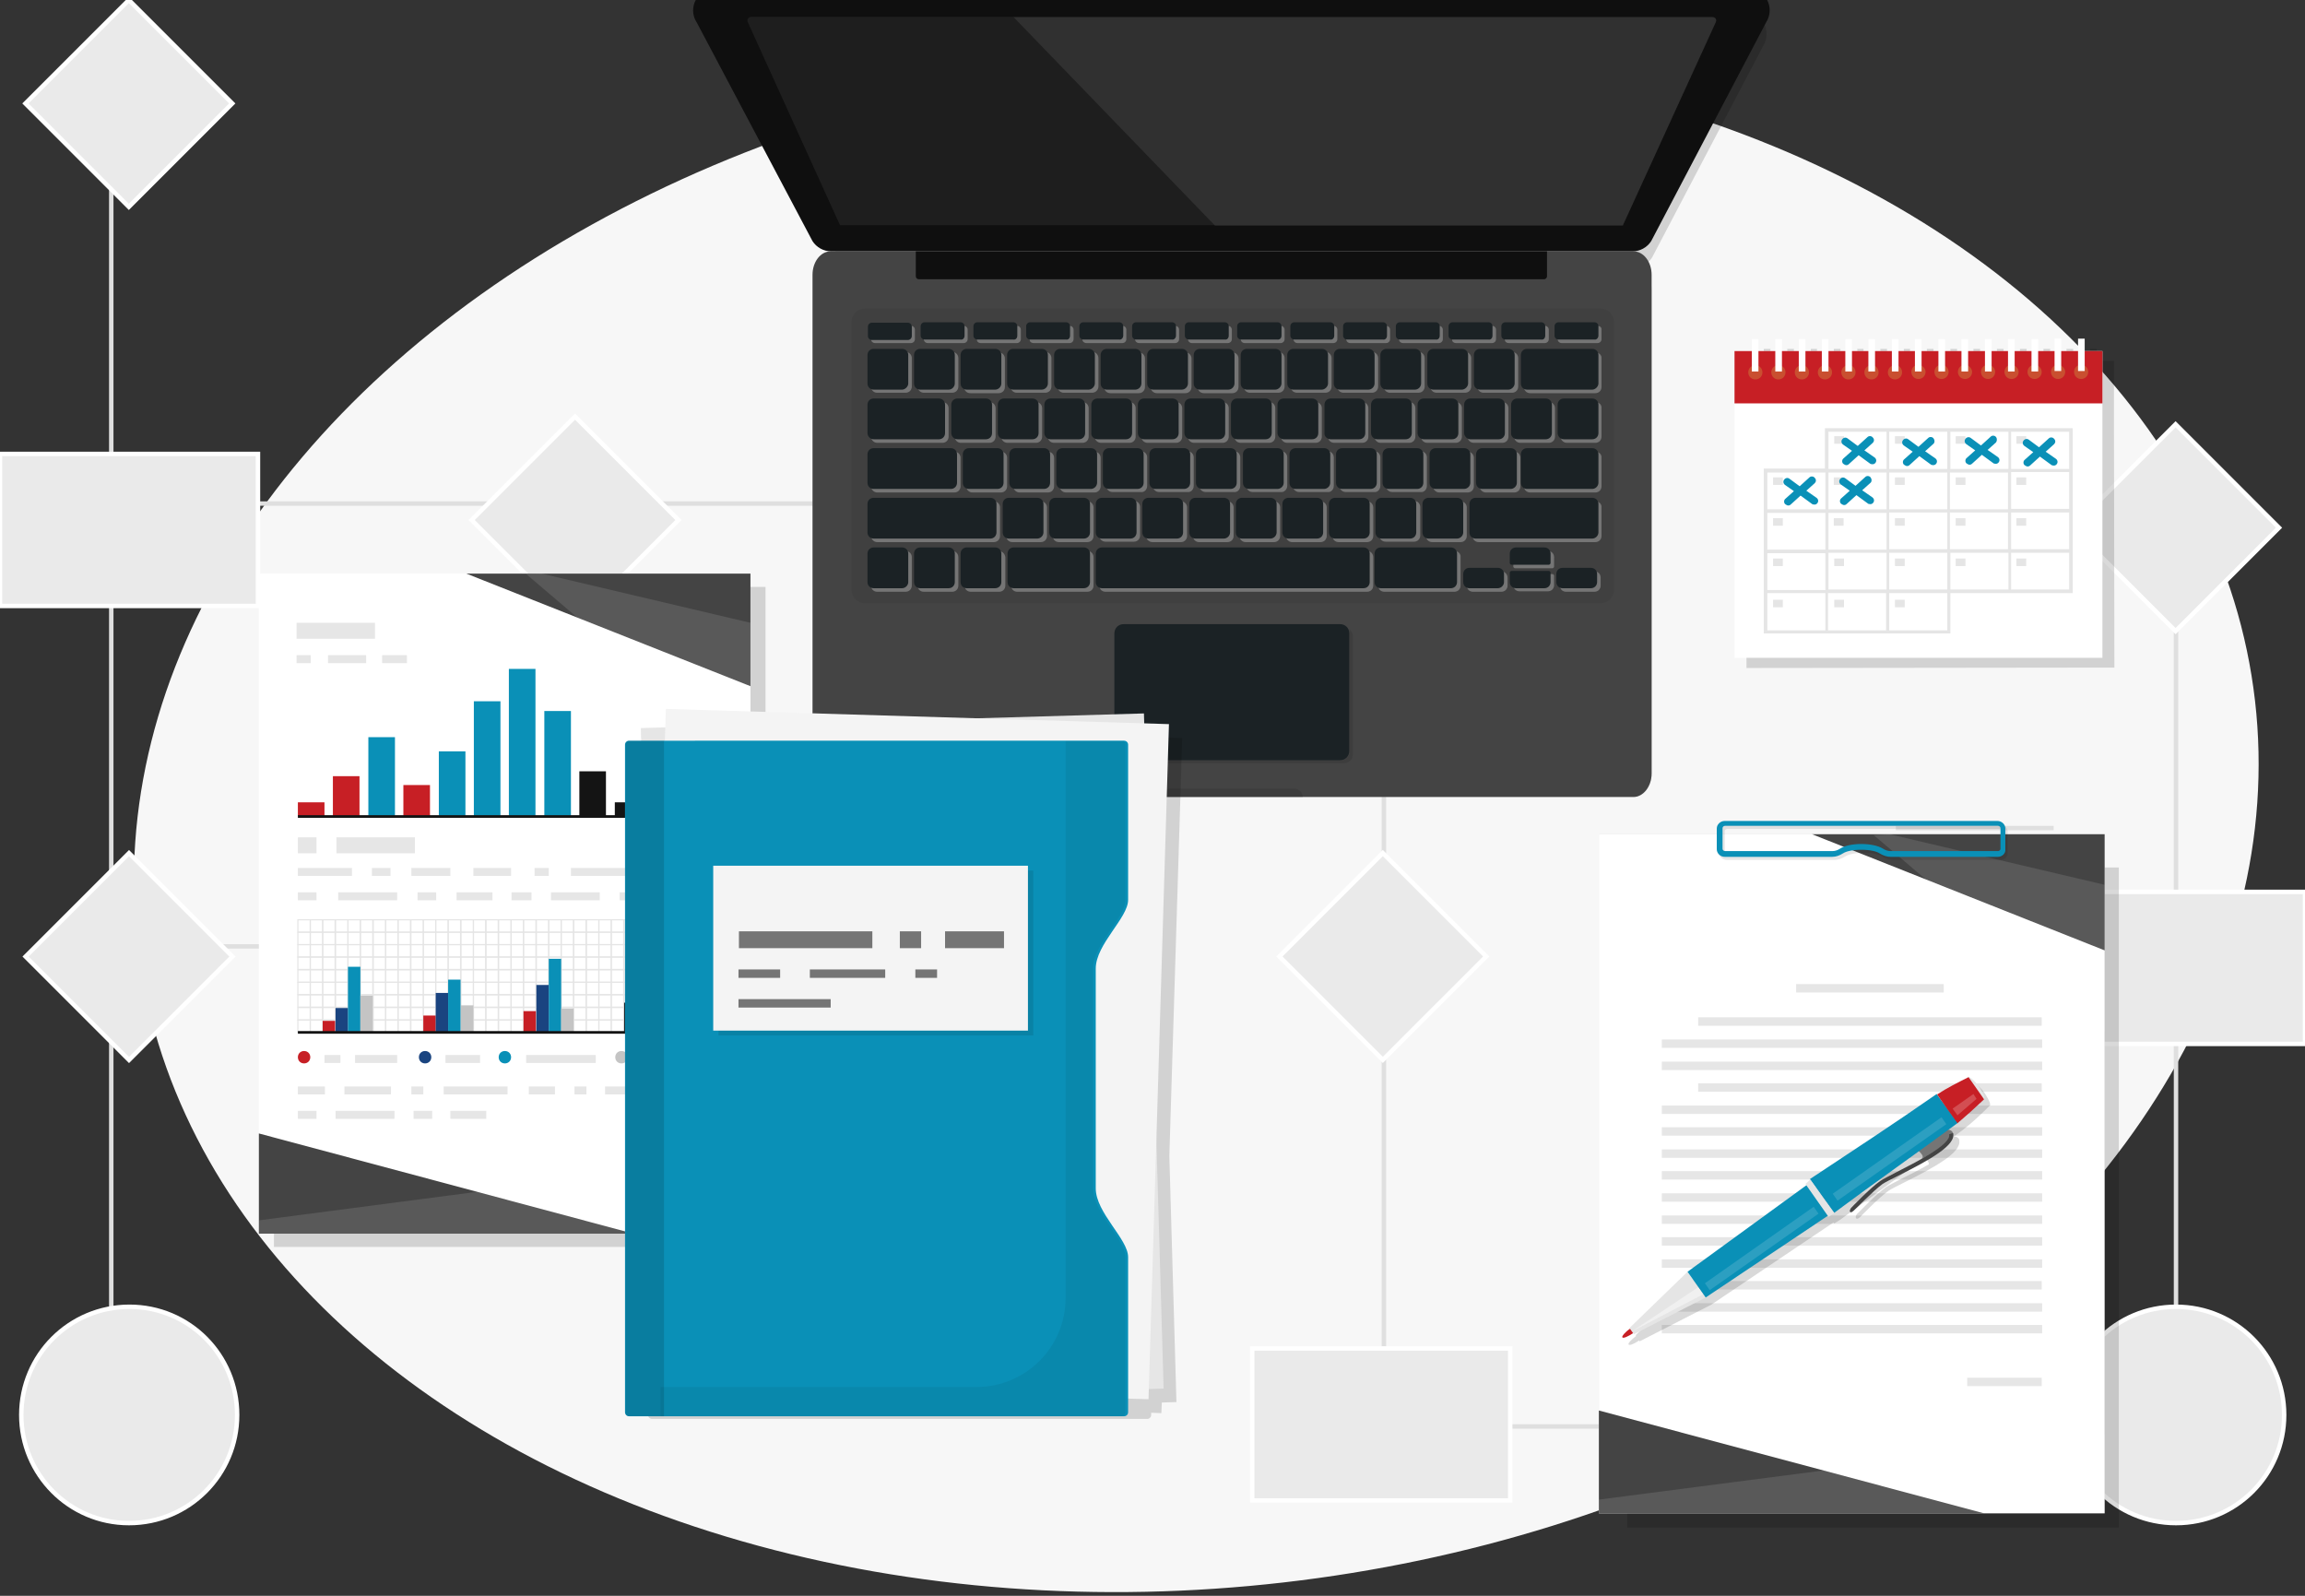<?xml version="1.0" encoding="utf-8"?>
<!-- Generator: Adobe Illustrator 24.2.3, SVG Export Plug-In . SVG Version: 6.00 Build 0)  -->
<svg version="1.1" xmlns="http://www.w3.org/2000/svg" xmlns:xlink="http://www.w3.org/1999/xlink" x="0px" y="0px"
	 viewBox="0 0 520 360" style="enable-background:new 0 0 520 360;" xml:space="preserve">
<rect x="0" y="0" width="520" height="360" fill="#333333" stroke="none"/>
<style type="text/css">
	.st0{fill:#F7F7F7;}
	.st1{fill:none;stroke:#DFDFDF;}
	.st2{fill:#424344;}
	.st3{fill:#0077B4;}
	.st4{fill:#EAEAEA;stroke:#FFFFFF;}
	.st5{opacity:0.21;}
	.st6{opacity:0.15;}
	.st7{fill:#FFFFFF;}
	.st8{fill:#C71F25;}
	.st9{fill:#C94F30;}
	.st10{fill:#E5E5E5;}
	.st11{fill:#0A90B7;}
	.st12{fill:#444444;}
	.st13{opacity:0.1;}
	.st14{opacity:0.11;fill:#FFFFFF;}
	.st15{fill:#757575;}
	.st16{opacity:0.14;fill:#FFFFFF;}
	.st17{opacity:0.21;fill:#FFFFFF;}
	.st18{fill:#F0F0F0;}
	.st19{fill:none;stroke:#E5E5E5;stroke-width:0.25;stroke-miterlimit:10;}
	.st20{fill:#1A4480;}
	.st21{fill:#C4C4C4;}
	.st22{fill:#141414;}
	.st23{fill:#0F0F0F;}
	.st24{fill:#1E1E1E;}
	.st25{opacity:0.5;fill:#424242;}
	.st26{opacity:6.000000e-02;}
	.st27{fill:#1B2225;}
	.st28{fill:#F4F4F4;}
	.st29{opacity:0.13;}
</style>
<g id="Layer_10">
	
		<ellipse transform="matrix(0.994 -0.114 0.114 0.994 -19.356 31.887)" class="st0" cx="269.7" cy="185.5" rx="240.3" ry="172.5"/>
	<g>
		<line class="st1" x1="25.1" y1="29.9" x2="25.1" y2="304.4"/>
		<line class="st1" x1="490.9" y1="134.7" x2="490.9" y2="322"/>
		<line class="st1" x1="263.9" y1="144.2" x2="263.9" y2="155.2"/>
		<polyline class="st1" points="312.2,143.2 312.2,321.8 488,321.8 		"/>
		<line class="st1" x1="54.9" y1="113.6" x2="223.8" y2="113.6"/>
		<line class="st1" x1="41.1" y1="213.5" x2="105.9" y2="213.5"/>
		<line class="st1" x1="427.7" y1="186.8" x2="463.3" y2="186.8"/>
		<line class="st1" x1="106.6" y1="169.7" x2="145.3" y2="169.7"/>
	</g>
	<g>
		<polygon points="356,112 335.5,132.5 315.1,112 		"/>
	</g>
	<g>
		<rect x="12.6" y="6.8" transform="matrix(0.707 -0.707 0.707 0.707 -7.98 27.437)" class="st4" width="33" height="33"/>
		
			<rect x="113.3" y="100.8" transform="matrix(0.707 -0.707 0.707 0.707 -44.971 126.154)" class="st4" width="33" height="33"/>
		
			<rect x="474.4" y="102.5" transform="matrix(0.707 -0.707 0.707 0.707 59.606 381.981)" class="st4" width="33" height="33"/>
		
			<rect x="12.6" y="199.3" transform="matrix(0.707 -0.707 0.707 0.707 -144.037 83.794)" class="st4" width="33" height="33"/>
		
			<rect x="295.5" y="199.3" transform="matrix(0.707 -0.707 0.707 0.707 -61.197 283.788)" class="st4" width="33" height="33"/>
		<path class="st4" d="M53.5,319.2c0,13.5-10.9,24.4-24.4,24.4S4.8,332.6,4.8,319.2c0-13.5,10.9-24.4,24.4-24.4
			S53.5,305.7,53.5,319.2z"/>
		<path class="st4" d="M515.3,319.2c0,13.5-10.9,24.4-24.4,24.4s-24.4-10.9-24.4-24.4c0-13.5,10.9-24.4,24.4-24.4
			S515.3,305.7,515.3,319.2z"/>
		<rect x="0" y="102.4" class="st4" width="58.2" height="34.3"/>
		<rect x="282.5" y="304.2" class="st4" width="58.2" height="34.3"/>
		<rect x="461.8" y="201.2" class="st4" width="58.2" height="34.3"/>
	</g>
</g>
<g id="Layer_5" class="st5">
</g>
<g id="Layer_8">
</g>
<g id="Layer_16">
</g>
<g id="Layer_7">
	<g id="Layer_9">
	</g>
</g>
<g id="Layer_6">
</g>
<g id="Layer_15">
	<g>
		<polygon class="st6" points="476.9,93.2 476.9,93.2 476.9,81.4 473,81.4 473,78.7 471.5,78.7 471.5,81.4 467.7,81.4 467.7,78.7 
			466.2,78.7 466.2,81.4 462.5,81.4 462.5,78.7 461,78.7 461,81.4 457.2,81.4 457.2,78.7 455.7,78.7 455.7,81.4 452,81.4 452,78.7 
			450.5,78.7 450.5,81.4 446.7,81.4 446.7,78.7 445.2,78.7 445.2,81.4 441.5,81.4 441.5,78.7 440,78.7 440,81.4 436.2,81.4 
			436.2,78.7 434.7,78.7 434.7,81.4 430.9,81.4 430.9,78.7 429.5,78.7 429.5,81.4 425.7,81.4 425.7,78.7 424.2,78.7 424.2,81.4 
			420.4,81.4 420.4,78.7 419,78.7 419,81.4 415.2,81.4 415.2,78.7 413.7,78.7 413.7,81.4 409.9,81.4 409.9,78.7 408.5,78.7 
			408.5,81.4 404.7,81.4 404.7,78.7 403.2,78.7 403.2,81.4 399.4,81.4 399.4,78.7 397.9,78.7 397.9,81.4 394,81.4 394,150.7 
			477,150.6 		"/>
		<g>
			<rect x="391.3" y="79.2" class="st7" width="83" height="69.2"/>
			<rect x="391.3" y="79.2" class="st8" width="83" height="11.8"/>
			<g>
				<path class="st9" d="M397.6,84c0,0.9-0.7,1.6-1.6,1.6c-0.9,0-1.6-0.7-1.6-1.6c0-0.9,0.7-1.6,1.6-1.6
					C396.9,82.4,397.6,83.1,397.6,84z"/>
				<path class="st9" d="M402.8,84c0,0.9-0.7,1.6-1.6,1.6c-0.9,0-1.6-0.7-1.6-1.6c0-0.9,0.7-1.6,1.6-1.6
					C402.1,82.4,402.8,83.1,402.8,84z"/>
				<path class="st9" d="M408.1,84c0,0.9-0.7,1.6-1.6,1.6c-0.9,0-1.6-0.7-1.6-1.6c0-0.9,0.7-1.6,1.6-1.6
					C407.4,82.4,408.1,83.1,408.1,84z"/>
				<path class="st9" d="M413.3,84c0,0.9-0.7,1.6-1.6,1.6c-0.9,0-1.6-0.7-1.6-1.6c0-0.9,0.7-1.6,1.6-1.6
					C412.6,82.4,413.3,83.1,413.3,84z"/>
				<path class="st9" d="M418.6,84c0,0.9-0.7,1.6-1.6,1.6c-0.9,0-1.6-0.7-1.6-1.6c0-0.9,0.7-1.6,1.6-1.6
					C417.9,82.3,418.6,83.1,418.6,84z"/>
				<path class="st9" d="M423.8,84c0,0.9-0.7,1.6-1.6,1.6c-0.9,0-1.6-0.7-1.6-1.6c0-0.9,0.7-1.6,1.6-1.6
					C423.1,82.3,423.8,83.1,423.8,84z"/>
				<path class="st9" d="M429.1,84c0,0.9-0.7,1.6-1.6,1.6c-0.9,0-1.6-0.7-1.6-1.6c0-0.9,0.7-1.6,1.6-1.6
					C428.4,82.3,429.1,83.1,429.1,84z"/>
				<path class="st9" d="M434.4,83.9c0,0.9-0.7,1.6-1.6,1.6c-0.9,0-1.6-0.7-1.6-1.6c0-0.9,0.7-1.6,1.6-1.6
					C433.6,82.3,434.4,83.1,434.4,83.9z"/>
				<path class="st9" d="M439.6,83.9c0,0.9-0.7,1.6-1.6,1.6c-0.9,0-1.6-0.7-1.6-1.6c0-0.9,0.7-1.6,1.6-1.6
					C438.9,82.3,439.6,83.1,439.6,83.9z"/>
				<path class="st9" d="M444.9,83.9c0,0.9-0.7,1.6-1.6,1.6c-0.9,0-1.6-0.7-1.6-1.6c0-0.9,0.7-1.6,1.6-1.6
					C444.1,82.3,444.9,83.1,444.9,83.9z"/>
				<path class="st9" d="M450.1,83.9c0,0.9-0.7,1.6-1.6,1.6c-0.9,0-1.6-0.7-1.6-1.6c0-0.9,0.7-1.6,1.6-1.6
					C449.4,82.3,450.1,83.1,450.1,83.9z"/>
				<path class="st9" d="M455.4,83.9c0,0.9-0.7,1.6-1.6,1.6c-0.9,0-1.6-0.7-1.6-1.6c0-0.9,0.7-1.6,1.6-1.6
					C454.6,82.3,455.4,83.1,455.4,83.9z"/>
				<path class="st9" d="M460.6,83.9c0,0.9-0.7,1.6-1.6,1.6c-0.9,0-1.6-0.7-1.6-1.6c0-0.9,0.7-1.6,1.6-1.6
					C459.9,82.3,460.6,83.1,460.6,83.9z"/>
				<path class="st9" d="M465.9,83.9c0,0.9-0.7,1.6-1.6,1.6c-0.9,0-1.6-0.7-1.6-1.6c0-0.9,0.7-1.6,1.6-1.6
					C465.1,82.3,465.9,83.1,465.9,83.9z"/>
				<path class="st9" d="M471.1,83.9c0,0.9-0.7,1.6-1.6,1.6c-0.9,0-1.6-0.7-1.6-1.6c0-0.9,0.7-1.6,1.6-1.6
					C470.4,82.3,471.1,83,471.1,83.9z"/>
			</g>
			<g>
				<rect x="395.2" y="76.5" class="st7" width="1.5" height="7.3"/>
				<rect x="400.5" y="76.5" class="st7" width="1.5" height="7.3"/>
				<rect x="405.8" y="76.5" class="st7" width="1.5" height="7.3"/>
				<rect x="411" y="76.5" class="st7" width="1.5" height="7.3"/>
				<rect x="416.3" y="76.5" class="st7" width="1.5" height="7.3"/>
				<rect x="421.5" y="76.5" class="st7" width="1.5" height="7.3"/>
				<rect x="426.8" y="76.5" class="st7" width="1.5" height="7.3"/>
				<rect x="432" y="76.5" class="st7" width="1.5" height="7.3"/>
				<rect x="437.3" y="76.5" class="st7" width="1.5" height="7.3"/>
				<rect x="442.5" y="76.5" class="st7" width="1.5" height="7.3"/>
				<rect x="447.8" y="76.5" class="st7" width="1.5" height="7.3"/>
				<rect x="453" y="76.5" class="st7" width="1.5" height="7.3"/>
				<rect x="458.3" y="76.5" class="st7" width="1.5" height="7.3"/>
				<rect x="463.5" y="76.4" class="st7" width="1.5" height="7.3"/>
				<rect x="468.8" y="76.4" class="st7" width="1.5" height="7.3"/>
			</g>
			<rect x="439.5" y="106" class="st7" width="13.9" height="9.2"/>
			<path class="st10" d="M440,97.4l13.1,0l0,8.4l-13.1,0L440,97.4z M453,114.9l-13.1,0l0-8.3l13.1,0L453,114.9z M453,123.9l-13.1,0
				l0-8.3l13.1,0L453,123.9z M453.1,133l-13.1,0l0-8.3l13.1,0L453.1,133L453.1,133z M412.5,133l0-8.3l13.1,0l0,8.3L412.5,133z
				 M412.5,115.7l13.1,0l0,8.3l-13.1,0L412.5,115.7z M412.5,106.6l13.1,0l0,8.3l-13.1,0L412.5,106.6z M439.3,106.6l0,8.3l-13.1,0
				l0-8.3L439.3,106.6z M439.3,123.9l-13.1,0l0-8.3l13.1,0L439.3,123.9z M426.2,133l0-8.3l13.1,0l0,8.3L426.2,133z M426.2,97.4
				l13.1,0l0,8.4l-13.1,0L426.2,97.4z M412.5,97.4l13.1,0l0,8.4l-13.1,0L412.5,97.4z M398.7,106.6l13.1,0l0,8.3l-13.1,0L398.7,106.6
				z M398.7,115.7l13.1,0l0,8.3l-13.1,0L398.7,115.7z M398.7,124.8l13.1,0l0,8.3l-13.1,0L398.7,124.8z M411.8,142.2l-13.1,0l0-8.4
				l13.1,0L411.8,142.2z M425.5,142.2l-13.1,0l0-8.4l13.1,0L425.5,142.2z M439.3,142.2l-13.1,0l0-8.4l13.1,0L439.3,142.2
				L439.3,142.2z M440,142.2l0-8.4l13.1,0l14.5,0l0-0.8l0-8.3l0-0.8l0-8.3l0-0.8l0-8.3l0-0.8l0-9.1l-13.8,0l-0.7,0l-13.1,0l-0.7,0
				l-13.1,0l-0.7,0l-13.1,0l-0.7,0l0,0.7l0,8.4l-13.1,0l-0.7,0l0,0.8l0,8.3l0,0.8l0,8.3l0,0.8l0,8.3l0,0.8l0,9.1l13.8,0l0.7,0
				l13.1,0l0.7,0l13.1,0l0.7,0L440,142.2z M466.8,133l-13.1,0l0-8.3l13.1,0L466.8,133z M466.8,123.9l-13.1,0l0-8.3l13.1,0
				L466.8,123.9z M466.8,114.8l-13.1,0l0-8.3l13.1,0L466.8,114.8z M453.7,105.8l0-8.4l13.1,0l0,8.4L453.7,105.8z"/>
			<g>
				<rect x="413.8" y="98.4" class="st10" width="2.2" height="1.7"/>
				<rect x="427.5" y="98.4" class="st10" width="2.2" height="1.7"/>
				<rect x="441.2" y="98.4" class="st10" width="2.2" height="1.7"/>
				<rect x="454.9" y="98.4" class="st10" width="2.2" height="1.7"/>
			</g>
			<g>
				<rect x="400" y="107.7" class="st10" width="2.2" height="1.7"/>
				<rect x="413.7" y="107.7" class="st10" width="2.2" height="1.7"/>
				<rect x="427.5" y="107.7" class="st10" width="2.2" height="1.7"/>
				<rect x="441.2" y="107.7" class="st10" width="2.2" height="1.7"/>
				<rect x="454.9" y="107.7" class="st10" width="2.2" height="1.7"/>
			</g>
			<g>
				<rect x="400" y="116.9" class="st10" width="2.2" height="1.7"/>
				<rect x="413.7" y="116.9" class="st10" width="2.2" height="1.7"/>
				<rect x="427.5" y="116.9" class="st10" width="2.2" height="1.7"/>
				<rect x="441.2" y="116.9" class="st10" width="2.2" height="1.7"/>
				<rect x="454.9" y="116.9" class="st10" width="2.2" height="1.7"/>
			</g>
			<g>
				<rect x="400" y="126" class="st10" width="2.2" height="1.7"/>
				<rect x="413.8" y="126" class="st10" width="2.2" height="1.7"/>
				<rect x="427.5" y="126" class="st10" width="2.2" height="1.7"/>
				<rect x="441.2" y="126" class="st10" width="2.2" height="1.7"/>
				<rect x="454.9" y="126" class="st10" width="2.2" height="1.7"/>
			</g>
			<g>
				<rect x="400" y="135.3" class="st10" width="2.2" height="1.7"/>
				<rect x="413.8" y="135.3" class="st10" width="2.2" height="1.7"/>
				<rect x="427.5" y="135.3" class="st10" width="2.2" height="1.7"/>
			</g>
			<g>
				<path class="st11" d="M422.5,98.7c-0.3-0.4-0.9-0.4-1.2-0.1l-2.2,2l-2.3-1.7c-0.4-0.3-0.9-0.2-1.2,0.2c-0.3,0.4-0.2,0.9,0.2,1.2
					l2,1.4l-1.9,1.7c-0.4,0.3-0.4,0.9-0.1,1.2c0.1,0.1,0.3,0.2,0.5,0.3c0.3,0.1,0.6,0,0.8-0.2l2.2-2l2.6,1.9
					c0.1,0.1,0.2,0.1,0.3,0.1c0.3,0.1,0.7,0,0.9-0.3c0.3-0.4,0.2-0.9-0.2-1.2l-2.3-1.6l1.9-1.7C422.8,99.6,422.9,99.1,422.5,98.7z"
					/>
			</g>
			<g>
				<path class="st11" d="M436.2,98.9c-0.3-0.4-0.9-0.4-1.2-0.1l-2.2,2l-2.3-1.7c-0.4-0.3-0.9-0.2-1.2,0.2c-0.3,0.4-0.2,0.9,0.2,1.2
					l2,1.4l-1.9,1.7c-0.4,0.3-0.4,0.9-0.1,1.2c0.1,0.1,0.3,0.2,0.5,0.3c0.3,0.1,0.6,0,0.8-0.2l2.2-2l2.6,1.9
					c0.1,0.1,0.2,0.1,0.3,0.1c0.3,0.1,0.7,0,0.9-0.3c0.3-0.4,0.2-0.9-0.2-1.2l-2.3-1.6l1.9-1.7C436.5,99.8,436.5,99.3,436.2,98.9z"
					/>
			</g>
			<g>
				<path class="st11" d="M450.3,98.6c-0.3-0.4-0.9-0.4-1.2-0.1l-2.2,2l-2.3-1.7c-0.4-0.3-0.9-0.2-1.2,0.2c-0.3,0.4-0.2,0.9,0.2,1.2
					l2,1.4l-1.9,1.7c-0.4,0.3-0.4,0.9-0.1,1.2c0.1,0.1,0.3,0.2,0.5,0.3c0.3,0.1,0.6,0,0.8-0.2l2.2-2l2.6,1.9
					c0.1,0.1,0.2,0.1,0.3,0.1c0.3,0.1,0.7,0,0.9-0.3c0.3-0.4,0.2-0.9-0.2-1.2l-2.3-1.6l1.9-1.7C450.5,99.5,450.6,99,450.3,98.6z"/>
			</g>
			<g>
				<path class="st11" d="M463.4,99c-0.3-0.4-0.9-0.4-1.2-0.1l-2.2,2l-2.3-1.7c-0.4-0.3-0.9-0.2-1.2,0.2c-0.3,0.4-0.2,0.9,0.2,1.2
					l2,1.4l-1.9,1.7c-0.4,0.3-0.4,0.9-0.1,1.2c0.1,0.1,0.3,0.2,0.5,0.3c0.3,0.1,0.6,0,0.8-0.2l2.2-2l2.6,1.9
					c0.1,0.1,0.2,0.1,0.3,0.1c0.3,0.1,0.7,0,0.9-0.3c0.3-0.4,0.2-0.9-0.2-1.2l-2.3-1.6l1.9-1.7C463.7,99.9,463.8,99.4,463.4,99z"/>
			</g>
			<g>
				<path class="st11" d="M409.4,107.8c-0.3-0.4-0.9-0.4-1.2-0.1l-2.2,2l-2.3-1.7c-0.4-0.3-0.9-0.2-1.2,0.2
					c-0.3,0.4-0.2,0.9,0.2,1.2l2,1.4l-1.9,1.7c-0.4,0.3-0.4,0.9-0.1,1.2c0.1,0.1,0.3,0.2,0.5,0.3c0.3,0.1,0.6,0,0.8-0.2l2.2-2
					l2.6,1.9c0.1,0.1,0.2,0.1,0.3,0.1c0.3,0.1,0.7,0,0.9-0.3c0.3-0.4,0.2-0.9-0.2-1.2l-2.3-1.6l1.9-1.7
					C409.7,108.7,409.8,108.2,409.4,107.8z"/>
			</g>
			<g>
				<path class="st11" d="M422,107.7c-0.3-0.4-0.9-0.4-1.2-0.1l-2.2,2l-2.3-1.7c-0.4-0.3-0.9-0.2-1.2,0.2c-0.3,0.4-0.2,0.9,0.2,1.2
					l2,1.4l-1.9,1.7c-0.4,0.3-0.4,0.9-0.1,1.2c0.1,0.1,0.3,0.2,0.5,0.3c0.3,0.1,0.6,0,0.8-0.2l2.2-2l2.6,1.9
					c0.1,0.1,0.2,0.1,0.3,0.1c0.3,0.1,0.7,0,0.9-0.3c0.3-0.4,0.2-0.9-0.2-1.2l-2.3-1.6l1.9-1.7C422.3,108.6,422.3,108.1,422,107.7z"
					/>
			</g>
		</g>
	</g>
	<g>
		<polygon class="st6" points="478,195.7 367.1,195.7 367.1,322 367.1,322 367.1,344.6 451.6,344.6 478,344.6 478,344.6 478,344.6 
					"/>
		<g>
			<g>
				<rect x="360.7" y="188.2" class="st6" width="114.1" height="153.2"/>
			</g>
			<rect x="360.7" y="188.2" class="st7" width="114.1" height="153.2"/>
			<polygon class="st12" points="474.8,188.2 474.8,214.4 408.8,188.2 			"/>
			<rect x="383.1" y="229.5" class="st13" width="77.5" height="1.9"/>
			<rect x="405.2" y="222" class="st13" width="33.3" height="1.9"/>
			<rect x="374.9" y="234.5" class="st13" width="85.8" height="1.9"/>
			<rect x="374.9" y="239.5" class="st13" width="85.8" height="1.9"/>
			<rect x="383.1" y="244.4" class="st13" width="77.5" height="1.9"/>
			<rect x="374.9" y="249.4" class="st13" width="85.8" height="1.9"/>
			<rect x="374.9" y="254.3" class="st13" width="85.8" height="1.9"/>
			<rect x="374.9" y="259.3" class="st13" width="85.8" height="1.9"/>
			<rect x="374.9" y="264.2" class="st13" width="85.8" height="1.9"/>
			<rect x="374.9" y="269.2" class="st13" width="85.8" height="1.9"/>
			<rect x="374.9" y="274.2" class="st13" width="85.8" height="1.9"/>
			<rect x="374.9" y="279.1" class="st13" width="85.8" height="1.9"/>
			<rect x="374.9" y="284.1" class="st13" width="85.8" height="1.9"/>
			<rect x="383.1" y="289" class="st13" width="77.5" height="1.9"/>
			<rect x="374.9" y="294" class="st13" width="85.8" height="1.9"/>
			<rect x="443.8" y="310.8" class="st13" width="16.8" height="1.9"/>
			<rect x="374.9" y="298.9" class="st13" width="85.8" height="1.9"/>
			<polygon class="st12" points="447.6,341.4 360.7,341.4 360.7,318.2 			"/>
			<polygon class="st14" points="426.3,188.2 422.7,188.4 474.8,232.7 474.8,199.6 			"/>
			<polygon class="st14" points="360.7,338.3 474.8,323.5 474.8,341.4 360.7,341.4 			"/>
			<g class="st13">
				<path d="M451.2,194H427c-0.8,0-1.7-0.3-2.5-0.8c-0.6-0.4-2-0.8-4.1-0.8c-2.1,0-3.5,0.4-4.1,0.8c-0.8,0.5-1.6,0.8-2.5,0.8h-24.2
					c-1,0-1.8-0.8-1.8-1.7v-4.7c0-0.9,0.8-1.7,1.8-1.7h61.5c1,0,1.8,0.8,1.8,1.7v4.7C453,193.3,452.2,194,451.2,194z M420.4,191.1
					c2,0,3.8,0.4,4.8,1c0.6,0.4,1.2,0.6,1.8,0.6h24.2c0.3,0,0.6-0.2,0.6-0.5v-4.7c0-0.3-0.3-0.5-0.6-0.5h-61.5
					c-0.3,0-0.6,0.2-0.6,0.5v4.7c0,0.3,0.3,0.5,0.6,0.5h24.2c0.6,0,1.2-0.2,1.8-0.6C416.6,191.5,418.4,191.1,420.4,191.1z"/>
			</g>
			<g>
				<path class="st11" d="M450.7,193.3h-24.2c-0.8,0-1.7-0.3-2.5-0.8c-0.6-0.4-2-0.8-4.1-0.8c-2.1,0-3.5,0.4-4.1,0.8
					c-0.8,0.5-1.6,0.8-2.5,0.8h-24.2c-1,0-1.8-0.8-1.8-1.7v-4.7c0-0.9,0.8-1.7,1.8-1.7h61.5c1,0,1.8,0.8,1.8,1.7v4.7
					C452.5,192.5,451.7,193.3,450.7,193.3z M419.9,190.4c2,0,3.8,0.4,4.8,1c0.6,0.4,1.2,0.6,1.8,0.6h24.2c0.3,0,0.6-0.2,0.6-0.5
					v-4.7c0-0.3-0.3-0.5-0.6-0.5h-61.5c-0.3,0-0.6,0.2-0.6,0.5v4.7c0,0.3,0.3,0.5,0.6,0.5h24.2c0.6,0,1.2-0.2,1.8-0.6
					C416.1,190.8,417.9,190.4,419.9,190.4z"/>
			</g>
		</g>
	</g>
	<path class="st6" d="M447.8,246.7c-1-1.4-2-2.3-2.4-2.1c-2.4,1.2-4.8,2.4-7.1,3.9l-28.5,19.2l-1.1,1l0.2,0.3l-26.8,19.6L369,301.2
		l0.1,0.2c-1.1,0.8-1.9,1.7-1.7,1.9c0.2,0.3,1.2-0.1,2.4-0.9l0.1,0.2l16.2-8.3l27.5-18.5l0.2,0.2l1.3-0.8l19.1-14
		c0.5,0.4,1.1,1.1,0.9,1.5c-2.1,1.2-4.3,2.3-5.9,3.1c-1.7,0.9-3.1,1.6-3.7,2c-2.3,1.6-6.4,6-6.6,6.1c0,0-0.5,0.7-0.1,1
		c0.2,0.2,0.8-0.3,0.8-0.3c0,0,4.2-4.4,6.5-6c0.6-0.4,2-1.1,3.6-1.9c6.8-3.4,12.8-6.7,12.3-9.4c0-0.1,0-0.3-0.1-0.4
		c-0.3-0.4-0.6-0.5-1.1-0.5l2-1.5c2.1-1.6,4.1-3.5,6-5.4c0,0,0,0,0,0C449.3,249.4,448.7,248.1,447.8,246.7z"/>
	<g>
		<path class="st10" d="M447.6,248c-0.3,0.2-1.4-0.7-2.4-2.1c-1-1.4-1.5-2.7-1.2-2.9c0.3-0.2,1.4,0.7,2.4,2.1
			C447.4,246.5,447.9,247.8,447.6,248z"/>
		<path class="st15" d="M437.3,259.2c2-1.4,3.7-3,3.2-3.8c-1.7-2.4-8.2,3.8-8.2,3.8s2.2,1.6,1.2,2.2
			C432.6,261.9,435.3,260.6,437.3,259.2z"/>
		<path class="st8" d="M367.8,299.7c1.2-0.8,2.3-1.3,2.5-1c0.2,0.3-0.6,1.2-1.8,2c-1.2,0.8-2.3,1.3-2.5,1
			C365.8,301.5,366.6,300.5,367.8,299.7z"/>
		<polygon class="st10" points="380.7,286.9 384.8,292.7 368.6,301 367.6,299.6 		"/>
		<polygon class="st11" points="408.6,266.6 413.5,273.5 384.8,292.7 380.7,286.9 		"/>
		<g>
			<path class="st11" d="M436.9,246.8c1.6,2.2,3.2,4.4,4.8,6.5c-9.2,6.8-18.8,13.5-27.9,20.3c-1.8-2.5-3.7-5.1-5.5-7.6
				C417.8,259.7,427.6,253.3,436.9,246.8z"/>
		</g>
		<polygon class="st10" points="408.4,266.1 413.8,273.7 412.5,274.5 407.3,267.1 		"/>
		<path class="st8" d="M447.6,248c-1.2-1.7-2.4-3.4-3.5-5c-2.4,1.2-4.8,2.4-7.1,3.9c1.5,2.2,3.1,4.4,4.6,6.5
			C443.6,251.7,445.6,249.9,447.6,248z"/>
		
			<rect x="396.4" y="266.7" transform="matrix(-0.575 -0.818 0.818 -0.575 395.481 768.654)" class="st16" width="1.9" height="30"/>
		
			<rect x="425.2" y="246.3" transform="matrix(-0.575 -0.818 0.818 -0.575 457.565 760.289)" class="st16" width="1.9" height="30"/>
		<polygon class="st17" points="445.2,246.8 445.9,247.9 441.6,251.6 440.5,250.1 		"/>
		<polygon class="st18" points="368.1,300.4 384.2,292 383.1,290.4 		"/>
		<g>
			<path class="st12" d="M417.6,272.5c0.2-0.2,4.3-4.5,6.6-6.1c0.6-0.4,2-1.1,3.7-2c4.1-2.1,12.5-6.3,11.8-8.5l0.9-0.3
				c0.8,2.7-5.3,6.1-12.3,9.6c-1.6,0.8-3,1.5-3.6,1.9c-2.2,1.6-6.4,6-6.5,6c0,0-0.6,0.6-0.8,0.3
				C417.1,273.2,417.6,272.5,417.6,272.5z"/>
		</g>
	</g>
	<path class="st6" d="M393.6,2.7H168c-3.9,0-6.2,4.3-4.1,7.5l25.3,47.8c0.9,1.4,2.4,2.2,4.1,2.2h-0.1c-2.2,0-3.9,2.3-3.9,5.2v109.1
		c0,2.8,1.8,5.2,3.9,5.2h72.3h30.9h72.3c2.2,0,3.9-2.3,3.9-5.2V65.5c0-2.8-1.8-5.2-3.9-5.2h-0.1c1.7,0,3.2-0.8,4.1-2.2l25.1-47.8
		C399.8,7,397.5,2.7,393.6,2.7z"/>
	<g>
		<polygon class="st6" points="172.7,132.4 61.8,132.4 61.8,258.7 61.8,258.7 61.8,281.3 146.3,281.3 172.7,281.3 172.7,281.3 
			172.7,281.3 		"/>
		<g>
			<rect x="58.4" y="129.4" class="st7" width="110.9" height="148.8"/>
			<g>
				<rect x="67.2" y="230.1" class="st19" width="2.8" height="2.8"/>
				<rect x="67.2" y="227.3" class="st19" width="2.8" height="2.8"/>
				<rect x="67.2" y="224.4" class="st19" width="2.8" height="2.8"/>
				<rect x="67.2" y="221.6" class="st19" width="2.8" height="2.8"/>
				<rect x="67.2" y="218.8" class="st19" width="2.8" height="2.8"/>
				<rect x="67.2" y="215.9" class="st19" width="2.8" height="2.8"/>
				<rect x="67.2" y="213.1" class="st19" width="2.8" height="2.8"/>
				<rect x="67.2" y="210.3" class="st19" width="2.8" height="2.8"/>
				<rect x="67.2" y="207.5" class="st19" width="2.8" height="2.8"/>
				<rect x="70" y="230.1" class="st19" width="2.8" height="2.8"/>
				<rect x="70" y="227.3" class="st19" width="2.8" height="2.8"/>
				<rect x="70" y="224.4" class="st19" width="2.8" height="2.8"/>
				<rect x="70" y="221.6" class="st19" width="2.8" height="2.8"/>
				<rect x="70" y="218.8" class="st19" width="2.8" height="2.8"/>
				<rect x="70" y="215.9" class="st19" width="2.8" height="2.8"/>
				<rect x="70" y="213.1" class="st19" width="2.8" height="2.8"/>
				<rect x="70" y="210.3" class="st19" width="2.8" height="2.8"/>
				<rect x="70" y="207.5" class="st19" width="2.8" height="2.8"/>
				<rect x="72.8" y="230.1" class="st19" width="2.8" height="2.8"/>
				<rect x="72.8" y="227.3" class="st19" width="2.8" height="2.8"/>
				<rect x="72.8" y="224.4" class="st19" width="2.8" height="2.8"/>
				<rect x="72.8" y="221.6" class="st19" width="2.8" height="2.8"/>
				<rect x="72.8" y="218.8" class="st19" width="2.8" height="2.8"/>
				<rect x="72.8" y="215.9" class="st19" width="2.8" height="2.8"/>
				<rect x="72.8" y="213.1" class="st19" width="2.8" height="2.8"/>
				<rect x="72.8" y="210.3" class="st19" width="2.8" height="2.8"/>
				<rect x="72.8" y="207.5" class="st19" width="2.8" height="2.8"/>
				<rect x="75.7" y="230.1" class="st19" width="2.8" height="2.8"/>
				<rect x="75.7" y="227.3" class="st19" width="2.8" height="2.8"/>
				<rect x="75.7" y="224.4" class="st19" width="2.8" height="2.8"/>
				<rect x="75.7" y="221.6" class="st19" width="2.8" height="2.8"/>
				<rect x="75.7" y="218.8" class="st19" width="2.8" height="2.8"/>
				<rect x="75.7" y="215.9" class="st19" width="2.8" height="2.8"/>
				<rect x="75.7" y="213.1" class="st19" width="2.8" height="2.8"/>
				<rect x="75.7" y="210.3" class="st19" width="2.8" height="2.8"/>
				<rect x="75.7" y="207.5" class="st19" width="2.8" height="2.8"/>
				<rect x="78.5" y="230.1" class="st19" width="2.8" height="2.8"/>
				<rect x="78.5" y="227.3" class="st19" width="2.8" height="2.8"/>
				<rect x="78.5" y="224.4" class="st19" width="2.8" height="2.8"/>
				<rect x="78.5" y="221.6" class="st19" width="2.8" height="2.8"/>
				<rect x="78.5" y="218.8" class="st19" width="2.8" height="2.8"/>
				<rect x="78.5" y="215.9" class="st19" width="2.8" height="2.8"/>
				<rect x="78.5" y="213.1" class="st19" width="2.8" height="2.8"/>
				<rect x="78.5" y="210.3" class="st19" width="2.8" height="2.8"/>
				<rect x="78.5" y="207.5" class="st19" width="2.8" height="2.8"/>
				<rect x="81.3" y="230.1" class="st19" width="2.8" height="2.8"/>
				<rect x="81.3" y="227.3" class="st19" width="2.8" height="2.8"/>
				<rect x="81.3" y="224.4" class="st19" width="2.8" height="2.8"/>
				<rect x="81.3" y="221.6" class="st19" width="2.8" height="2.8"/>
				<rect x="81.3" y="218.8" class="st19" width="2.8" height="2.8"/>
				<rect x="81.3" y="215.9" class="st19" width="2.8" height="2.8"/>
				<rect x="81.3" y="213.1" class="st19" width="2.8" height="2.8"/>
				<rect x="81.3" y="210.3" class="st19" width="2.8" height="2.8"/>
				<rect x="81.3" y="207.5" class="st19" width="2.8" height="2.8"/>
				<rect x="84.2" y="230.1" class="st19" width="2.8" height="2.8"/>
				<rect x="84.2" y="227.3" class="st19" width="2.8" height="2.8"/>
				<rect x="84.2" y="224.4" class="st19" width="2.8" height="2.8"/>
				<rect x="84.2" y="221.6" class="st19" width="2.8" height="2.8"/>
				<rect x="84.2" y="218.8" class="st19" width="2.8" height="2.8"/>
				<rect x="84.2" y="215.9" class="st19" width="2.8" height="2.8"/>
				<rect x="84.2" y="213.1" class="st19" width="2.8" height="2.8"/>
				<rect x="84.2" y="210.3" class="st19" width="2.8" height="2.8"/>
				<rect x="84.2" y="207.5" class="st19" width="2.8" height="2.8"/>
				<rect x="87" y="230.1" class="st19" width="2.8" height="2.8"/>
				<rect x="87" y="227.3" class="st19" width="2.8" height="2.8"/>
				<rect x="87" y="224.4" class="st19" width="2.8" height="2.8"/>
				<rect x="87" y="221.6" class="st19" width="2.8" height="2.8"/>
				<rect x="87" y="218.8" class="st19" width="2.8" height="2.8"/>
				<rect x="87" y="215.9" class="st19" width="2.8" height="2.8"/>
				<rect x="87" y="213.1" class="st19" width="2.8" height="2.8"/>
				<rect x="87" y="210.3" class="st19" width="2.8" height="2.8"/>
				<rect x="87" y="207.5" class="st19" width="2.8" height="2.8"/>
				<rect x="89.8" y="230.1" class="st19" width="2.8" height="2.8"/>
				<rect x="89.8" y="227.3" class="st19" width="2.8" height="2.8"/>
				<rect x="89.8" y="224.4" class="st19" width="2.8" height="2.8"/>
				<rect x="89.8" y="221.6" class="st19" width="2.8" height="2.8"/>
				<rect x="89.8" y="218.8" class="st19" width="2.8" height="2.8"/>
				<rect x="89.8" y="215.9" class="st19" width="2.8" height="2.8"/>
				<rect x="89.8" y="213.1" class="st19" width="2.8" height="2.8"/>
				<rect x="89.8" y="210.3" class="st19" width="2.8" height="2.8"/>
				<rect x="89.8" y="207.5" class="st19" width="2.8" height="2.8"/>
				<rect x="92.7" y="230.1" class="st19" width="2.8" height="2.8"/>
				<rect x="92.7" y="227.3" class="st19" width="2.8" height="2.8"/>
				<rect x="92.7" y="224.4" class="st19" width="2.8" height="2.8"/>
				<rect x="92.7" y="221.6" class="st19" width="2.8" height="2.8"/>
				<rect x="92.7" y="218.8" class="st19" width="2.8" height="2.8"/>
				<rect x="92.7" y="215.9" class="st19" width="2.8" height="2.8"/>
				<rect x="92.7" y="213.1" class="st19" width="2.8" height="2.8"/>
				<rect x="92.7" y="210.3" class="st19" width="2.8" height="2.8"/>
				<rect x="92.7" y="207.5" class="st19" width="2.8" height="2.8"/>
				<rect x="95.5" y="230.1" class="st19" width="2.8" height="2.8"/>
				<rect x="95.5" y="227.3" class="st19" width="2.8" height="2.8"/>
				<rect x="95.5" y="224.4" class="st19" width="2.8" height="2.8"/>
				<rect x="95.5" y="221.6" class="st19" width="2.8" height="2.8"/>
				<rect x="95.5" y="218.8" class="st19" width="2.8" height="2.8"/>
				<rect x="95.5" y="215.9" class="st19" width="2.8" height="2.8"/>
				<rect x="95.5" y="213.1" class="st19" width="2.8" height="2.8"/>
				<rect x="95.5" y="210.3" class="st19" width="2.8" height="2.8"/>
				<rect x="95.5" y="207.5" class="st19" width="2.8" height="2.8"/>
				<rect x="98.3" y="230.1" class="st19" width="2.8" height="2.8"/>
				<rect x="98.3" y="227.3" class="st19" width="2.8" height="2.8"/>
				<rect x="98.3" y="224.4" class="st19" width="2.8" height="2.8"/>
				<rect x="98.3" y="221.6" class="st19" width="2.8" height="2.8"/>
				<rect x="98.3" y="218.8" class="st19" width="2.8" height="2.8"/>
				<rect x="98.3" y="215.9" class="st19" width="2.8" height="2.8"/>
				<rect x="98.3" y="213.1" class="st19" width="2.8" height="2.8"/>
				<rect x="98.3" y="210.3" class="st19" width="2.8" height="2.8"/>
				<rect x="98.3" y="207.5" class="st19" width="2.8" height="2.8"/>
				<rect x="101.1" y="230.1" class="st19" width="2.8" height="2.8"/>
				<rect x="101.1" y="227.3" class="st19" width="2.8" height="2.8"/>
				<rect x="101.1" y="224.4" class="st19" width="2.8" height="2.8"/>
				<rect x="101.1" y="221.6" class="st19" width="2.8" height="2.8"/>
				<rect x="101.1" y="218.8" class="st19" width="2.8" height="2.8"/>
				<rect x="101.1" y="215.9" class="st19" width="2.8" height="2.8"/>
				<rect x="101.1" y="213.1" class="st19" width="2.8" height="2.8"/>
				<rect x="101.1" y="210.3" class="st19" width="2.8" height="2.8"/>
				<rect x="101.1" y="207.5" class="st19" width="2.8" height="2.8"/>
				<rect x="104" y="230.1" class="st19" width="2.8" height="2.8"/>
				<rect x="104" y="227.3" class="st19" width="2.8" height="2.8"/>
				<rect x="104" y="224.4" class="st19" width="2.8" height="2.8"/>
				<rect x="104" y="221.6" class="st19" width="2.8" height="2.8"/>
				<rect x="104" y="218.8" class="st19" width="2.8" height="2.8"/>
				<rect x="104" y="215.9" class="st19" width="2.8" height="2.8"/>
				<rect x="104" y="213.1" class="st19" width="2.8" height="2.8"/>
				<rect x="104" y="210.3" class="st19" width="2.8" height="2.8"/>
				<rect x="104" y="207.5" class="st19" width="2.8" height="2.8"/>
				<rect x="106.8" y="230.1" class="st19" width="2.8" height="2.8"/>
				<rect x="106.8" y="227.3" class="st19" width="2.8" height="2.8"/>
				<rect x="106.8" y="224.4" class="st19" width="2.8" height="2.8"/>
				<rect x="106.8" y="221.6" class="st19" width="2.8" height="2.8"/>
				<rect x="106.8" y="218.8" class="st19" width="2.8" height="2.8"/>
				<rect x="106.8" y="215.9" class="st19" width="2.8" height="2.8"/>
				<rect x="106.8" y="213.1" class="st19" width="2.8" height="2.8"/>
				<rect x="106.8" y="210.3" class="st19" width="2.8" height="2.8"/>
				<rect x="106.8" y="207.5" class="st19" width="2.8" height="2.8"/>
				<rect x="109.6" y="230.1" class="st19" width="2.8" height="2.8"/>
				<rect x="109.6" y="227.3" class="st19" width="2.8" height="2.8"/>
				<rect x="109.6" y="224.4" class="st19" width="2.8" height="2.8"/>
				<rect x="109.6" y="221.6" class="st19" width="2.8" height="2.8"/>
				<rect x="109.6" y="218.8" class="st19" width="2.8" height="2.8"/>
				<rect x="109.6" y="215.9" class="st19" width="2.8" height="2.8"/>
				<rect x="109.6" y="213.1" class="st19" width="2.8" height="2.8"/>
				<rect x="109.6" y="210.3" class="st19" width="2.8" height="2.8"/>
				<rect x="109.6" y="207.5" class="st19" width="2.8" height="2.8"/>
				<rect x="112.5" y="230.1" class="st19" width="2.8" height="2.8"/>
				<rect x="112.5" y="227.3" class="st19" width="2.8" height="2.8"/>
				<rect x="112.5" y="224.4" class="st19" width="2.8" height="2.8"/>
				<rect x="112.5" y="221.6" class="st19" width="2.8" height="2.8"/>
				<rect x="112.5" y="218.8" class="st19" width="2.8" height="2.8"/>
				<rect x="112.5" y="215.9" class="st19" width="2.8" height="2.8"/>
				<rect x="112.5" y="213.1" class="st19" width="2.8" height="2.8"/>
				<rect x="112.5" y="210.3" class="st19" width="2.8" height="2.8"/>
				<rect x="112.5" y="207.5" class="st19" width="2.8" height="2.8"/>
				<rect x="115.3" y="230.1" class="st19" width="2.8" height="2.8"/>
				<rect x="115.3" y="227.3" class="st19" width="2.8" height="2.8"/>
				<rect x="115.3" y="224.4" class="st19" width="2.8" height="2.8"/>
				<rect x="115.3" y="221.6" class="st19" width="2.8" height="2.8"/>
				<rect x="115.3" y="218.8" class="st19" width="2.8" height="2.8"/>
				<rect x="115.3" y="215.9" class="st19" width="2.8" height="2.8"/>
				<rect x="115.3" y="213.1" class="st19" width="2.8" height="2.8"/>
				<rect x="115.3" y="210.3" class="st19" width="2.8" height="2.8"/>
				<rect x="115.3" y="207.5" class="st19" width="2.8" height="2.8"/>
				<rect x="118.1" y="230.1" class="st19" width="2.8" height="2.8"/>
				<rect x="118.1" y="227.3" class="st19" width="2.8" height="2.8"/>
				<rect x="118.1" y="224.4" class="st19" width="2.8" height="2.8"/>
				<rect x="118.1" y="221.6" class="st19" width="2.8" height="2.8"/>
				<rect x="118.1" y="218.8" class="st19" width="2.8" height="2.8"/>
				<rect x="118.1" y="215.9" class="st19" width="2.8" height="2.8"/>
				<rect x="118.1" y="213.1" class="st19" width="2.8" height="2.8"/>
				<rect x="118.1" y="210.3" class="st19" width="2.8" height="2.8"/>
				<rect x="118.1" y="207.5" class="st19" width="2.8" height="2.8"/>
				<rect x="121" y="230.1" class="st19" width="2.8" height="2.8"/>
				<rect x="121" y="227.3" class="st19" width="2.8" height="2.8"/>
				<rect x="121" y="224.4" class="st19" width="2.8" height="2.8"/>
				<rect x="121" y="221.6" class="st19" width="2.8" height="2.8"/>
				<rect x="121" y="218.8" class="st19" width="2.8" height="2.8"/>
				<rect x="121" y="215.9" class="st19" width="2.8" height="2.8"/>
				<rect x="121" y="213.1" class="st19" width="2.8" height="2.8"/>
				<rect x="121" y="210.3" class="st19" width="2.8" height="2.8"/>
				<rect x="121" y="207.5" class="st19" width="2.8" height="2.8"/>
				<rect x="123.8" y="230.1" class="st19" width="2.8" height="2.8"/>
				<rect x="123.8" y="227.3" class="st19" width="2.8" height="2.8"/>
				<rect x="123.8" y="224.4" class="st19" width="2.8" height="2.8"/>
				<rect x="123.8" y="221.6" class="st19" width="2.8" height="2.8"/>
				<rect x="123.8" y="218.8" class="st19" width="2.8" height="2.8"/>
				<rect x="123.8" y="215.9" class="st19" width="2.8" height="2.8"/>
				<rect x="123.8" y="213.1" class="st19" width="2.8" height="2.8"/>
				<rect x="123.8" y="210.3" class="st19" width="2.8" height="2.8"/>
				<rect x="123.8" y="207.5" class="st19" width="2.8" height="2.8"/>
				<rect x="126.6" y="230.1" class="st19" width="2.8" height="2.8"/>
				<rect x="126.6" y="227.3" class="st19" width="2.8" height="2.8"/>
				<rect x="126.6" y="224.4" class="st19" width="2.8" height="2.8"/>
				<rect x="126.6" y="221.6" class="st19" width="2.8" height="2.8"/>
				<rect x="126.6" y="218.8" class="st19" width="2.8" height="2.8"/>
				<rect x="126.6" y="215.9" class="st19" width="2.8" height="2.8"/>
				<rect x="126.6" y="213.1" class="st19" width="2.8" height="2.8"/>
				<rect x="126.6" y="210.3" class="st19" width="2.8" height="2.8"/>
				<rect x="126.6" y="207.5" class="st19" width="2.8" height="2.8"/>
				<rect x="129.4" y="230.1" class="st19" width="2.8" height="2.8"/>
				<rect x="129.4" y="227.3" class="st19" width="2.8" height="2.8"/>
				<rect x="129.4" y="224.4" class="st19" width="2.8" height="2.8"/>
				<rect x="129.4" y="221.6" class="st19" width="2.8" height="2.8"/>
				<rect x="129.4" y="218.8" class="st19" width="2.8" height="2.8"/>
				<rect x="129.4" y="215.9" class="st19" width="2.8" height="2.8"/>
				<rect x="129.4" y="213.1" class="st19" width="2.8" height="2.8"/>
				<rect x="129.4" y="210.3" class="st19" width="2.8" height="2.8"/>
				<rect x="129.4" y="207.5" class="st19" width="2.8" height="2.8"/>
				<rect x="132.3" y="230.1" class="st19" width="2.8" height="2.8"/>
				<rect x="132.3" y="227.3" class="st19" width="2.8" height="2.8"/>
				<rect x="132.3" y="224.4" class="st19" width="2.8" height="2.8"/>
				<rect x="132.3" y="221.6" class="st19" width="2.8" height="2.8"/>
				<rect x="132.3" y="218.8" class="st19" width="2.8" height="2.8"/>
				<rect x="132.3" y="215.9" class="st19" width="2.8" height="2.8"/>
				<rect x="132.3" y="213.1" class="st19" width="2.8" height="2.8"/>
				<rect x="132.3" y="210.3" class="st19" width="2.8" height="2.8"/>
				<rect x="132.3" y="207.5" class="st19" width="2.8" height="2.8"/>
				<rect x="135.1" y="230.1" class="st19" width="2.8" height="2.8"/>
				<rect x="135.1" y="227.3" class="st19" width="2.8" height="2.8"/>
				<rect x="135.1" y="224.4" class="st19" width="2.8" height="2.8"/>
				<rect x="135.1" y="221.6" class="st19" width="2.8" height="2.8"/>
				<rect x="135.1" y="218.8" class="st19" width="2.8" height="2.8"/>
				<rect x="135.1" y="215.9" class="st19" width="2.8" height="2.8"/>
				<rect x="135.1" y="213.1" class="st19" width="2.8" height="2.8"/>
				<rect x="135.1" y="210.3" class="st19" width="2.8" height="2.8"/>
				<rect x="135.1" y="207.5" class="st19" width="2.8" height="2.8"/>
				<rect x="137.9" y="230.1" class="st19" width="2.8" height="2.8"/>
				<rect x="137.9" y="227.3" class="st19" width="2.8" height="2.8"/>
				<rect x="137.9" y="224.4" class="st19" width="2.8" height="2.8"/>
				<rect x="137.9" y="221.6" class="st19" width="2.8" height="2.8"/>
				<rect x="137.9" y="218.8" class="st19" width="2.8" height="2.8"/>
				<rect x="137.9" y="215.9" class="st19" width="2.8" height="2.8"/>
				<rect x="137.9" y="213.1" class="st19" width="2.8" height="2.8"/>
				<rect x="137.9" y="210.3" class="st19" width="2.8" height="2.8"/>
				<rect x="137.9" y="207.5" class="st19" width="2.8" height="2.8"/>
				<rect x="140.8" y="230.1" class="st19" width="2.8" height="2.8"/>
				<rect x="140.8" y="227.3" class="st19" width="2.8" height="2.8"/>
				<rect x="140.8" y="224.4" class="st19" width="2.8" height="2.8"/>
				<rect x="140.8" y="221.6" class="st19" width="2.8" height="2.8"/>
				<rect x="140.8" y="218.8" class="st19" width="2.8" height="2.8"/>
				<rect x="140.8" y="215.9" class="st19" width="2.8" height="2.8"/>
				<rect x="140.8" y="213.1" class="st19" width="2.8" height="2.8"/>
				<rect x="140.8" y="210.3" class="st19" width="2.8" height="2.8"/>
				<rect x="140.8" y="207.5" class="st19" width="2.8" height="2.8"/>
				<rect x="143.6" y="230.1" class="st19" width="2.8" height="2.8"/>
				<rect x="143.6" y="227.3" class="st19" width="2.8" height="2.8"/>
				<rect x="143.6" y="224.4" class="st19" width="2.8" height="2.8"/>
				<rect x="143.6" y="221.6" class="st19" width="2.8" height="2.8"/>
				<rect x="143.6" y="218.8" class="st19" width="2.8" height="2.8"/>
				<rect x="143.6" y="215.9" class="st19" width="2.8" height="2.8"/>
				<rect x="143.6" y="213.1" class="st19" width="2.8" height="2.8"/>
				<rect x="143.6" y="210.3" class="st19" width="2.8" height="2.8"/>
				<rect x="143.6" y="207.5" class="st19" width="2.8" height="2.8"/>
				<rect x="146.4" y="230.1" class="st19" width="2.8" height="2.8"/>
				<rect x="146.4" y="227.3" class="st19" width="2.8" height="2.8"/>
				<rect x="146.4" y="224.4" class="st19" width="2.8" height="2.8"/>
				<rect x="146.4" y="221.6" class="st19" width="2.8" height="2.8"/>
				<rect x="146.4" y="218.8" class="st19" width="2.8" height="2.8"/>
				<rect x="146.4" y="215.9" class="st19" width="2.8" height="2.8"/>
				<rect x="146.4" y="213.1" class="st19" width="2.8" height="2.8"/>
				<rect x="146.4" y="210.3" class="st19" width="2.8" height="2.8"/>
				<rect x="146.4" y="207.5" class="st19" width="2.8" height="2.8"/>
				<rect x="149.2" y="230.1" class="st19" width="2.8" height="2.8"/>
				<rect x="149.2" y="227.3" class="st19" width="2.8" height="2.8"/>
				<rect x="149.2" y="224.4" class="st19" width="2.8" height="2.8"/>
				<rect x="149.2" y="221.6" class="st19" width="2.8" height="2.8"/>
				<rect x="149.2" y="218.8" class="st19" width="2.8" height="2.8"/>
				<rect x="149.2" y="215.9" class="st19" width="2.8" height="2.8"/>
				<rect x="149.2" y="213.1" class="st19" width="2.8" height="2.8"/>
				<rect x="149.2" y="210.3" class="st19" width="2.8" height="2.8"/>
				<rect x="149.2" y="207.5" class="st19" width="2.8" height="2.8"/>
				<rect x="152.1" y="230.1" class="st19" width="2.8" height="2.8"/>
				<rect x="152.1" y="227.3" class="st19" width="2.8" height="2.8"/>
				<rect x="152.1" y="224.4" class="st19" width="2.8" height="2.8"/>
				<rect x="152.1" y="221.6" class="st19" width="2.8" height="2.8"/>
				<rect x="152.1" y="218.8" class="st19" width="2.8" height="2.8"/>
				<rect x="152.1" y="215.9" class="st19" width="2.8" height="2.8"/>
				<rect x="152.1" y="213.1" class="st19" width="2.8" height="2.8"/>
				<rect x="152.1" y="210.3" class="st19" width="2.8" height="2.8"/>
				<rect x="152.1" y="207.5" class="st19" width="2.8" height="2.8"/>
				<rect x="154.9" y="230.1" class="st19" width="2.8" height="2.8"/>
				<rect x="154.9" y="227.3" class="st19" width="2.8" height="2.8"/>
				<rect x="154.9" y="224.4" class="st19" width="2.8" height="2.8"/>
				<rect x="154.9" y="221.6" class="st19" width="2.8" height="2.8"/>
				<rect x="154.9" y="218.8" class="st19" width="2.8" height="2.8"/>
				<rect x="154.9" y="215.9" class="st19" width="2.8" height="2.8"/>
				<rect x="154.9" y="213.1" class="st19" width="2.8" height="2.8"/>
				<rect x="154.9" y="210.3" class="st19" width="2.8" height="2.8"/>
				<rect x="154.9" y="207.5" class="st19" width="2.8" height="2.8"/>
				<rect x="157.7" y="230.1" class="st19" width="2.8" height="2.8"/>
				<rect x="157.7" y="227.3" class="st19" width="2.8" height="2.8"/>
				<rect x="157.7" y="224.4" class="st19" width="2.8" height="2.8"/>
				<rect x="157.7" y="221.6" class="st19" width="2.8" height="2.8"/>
				<rect x="157.7" y="218.8" class="st19" width="2.8" height="2.8"/>
				<rect x="157.7" y="215.9" class="st19" width="2.8" height="2.8"/>
				<rect x="157.7" y="213.1" class="st19" width="2.8" height="2.8"/>
				<rect x="157.7" y="210.3" class="st19" width="2.8" height="2.8"/>
				<rect x="157.7" y="207.5" class="st19" width="2.8" height="2.8"/>
			</g>
			<polygon class="st12" points="169.3,129.4 169.3,154.8 105.2,129.4 			"/>
			<polygon class="st12" points="142.9,278.3 58.4,278.3 58.4,255.7 			"/>
			<polygon class="st14" points="122.2,129.4 118.7,129.5 169.3,172.6 169.3,140.5 			"/>
			<polygon class="st14" points="58.4,275.3 169.3,260.8 169.3,278.3 58.4,278.3 			"/>
			<rect x="73.2" y="238" class="st13" width="3.6" height="1.8"/>
			<rect x="80.1" y="238" class="st13" width="9.5" height="1.8"/>
			<rect x="67.2" y="245.1" class="st13" width="6.1" height="1.8"/>
			<rect x="67.2" y="250.6" class="st13" width="4.2" height="1.8"/>
			<rect x="93.3" y="250.6" class="st13" width="4.2" height="1.8"/>
			<rect x="101.6" y="250.6" class="st13" width="8.1" height="1.8"/>
			<rect x="77.7" y="245.1" class="st13" width="10.5" height="1.8"/>
			<rect x="92.8" y="245.1" class="st13" width="2.7" height="1.8"/>
			<rect x="129.6" y="245.1" class="st13" width="2.7" height="1.8"/>
			<rect x="100.1" y="245.1" class="st13" width="14.4" height="1.8"/>
			<rect x="149.3" y="260.6" class="st13" width="11.2" height="1.8"/>
			<rect x="119.3" y="245.1" class="st13" width="5.9" height="1.8"/>
			<rect x="136.5" y="245.1" class="st13" width="9.6" height="1.8"/>
			<rect x="75.7" y="250.6" class="st13" width="13.3" height="1.8"/>
			<rect x="75.9" y="188.9" class="st13" width="17.7" height="3.6"/>
			<rect x="66.9" y="140.5" class="st13" width="17.7" height="3.6"/>
			<rect x="67.2" y="188.9" class="st13" width="4.2" height="3.6"/>
			<rect x="67.2" y="195.8" class="st13" width="12.2" height="1.8"/>
			<rect x="106.8" y="195.8" class="st13" width="8.5" height="1.8"/>
			<rect x="120.6" y="195.8" class="st13" width="3.2" height="1.8"/>
			<rect x="128.8" y="195.8" class="st13" width="16.9" height="1.8"/>
			<rect x="67.2" y="201.3" class="st13" width="4.2" height="1.8"/>
			<rect x="94.2" y="201.3" class="st13" width="4.2" height="1.8"/>
			<rect x="83.9" y="195.8" class="st13" width="4.2" height="1.8"/>
			<rect x="92.8" y="195.8" class="st13" width="8.8" height="1.8"/>
			<rect x="76.3" y="201.3" class="st13" width="13.3" height="1.8"/>
			<rect x="103" y="201.3" class="st13" width="8.1" height="1.8"/>
			<rect x="115.4" y="201.3" class="st13" width="4.5" height="1.8"/>
			<rect x="124.3" y="201.3" class="st13" width="11" height="1.8"/>
			<rect x="139.8" y="201.3" class="st13" width="20.6" height="1.8"/>
			<rect x="67.2" y="181" class="st8" width="6" height="3.1"/>
			<rect x="72.8" y="230.3" class="st8" width="2.8" height="2.7"/>
			<rect x="75.7" y="227.4" class="st20" width="2.8" height="5.6"/>
			<rect x="78.5" y="218.1" class="st11" width="2.8" height="14.8"/>
			<rect x="81.3" y="224.6" class="st21" width="2.8" height="8.3"/>
			<rect x="95.5" y="229.1" class="st8" width="2.8" height="3.9"/>
			<rect x="98.3" y="224" class="st20" width="2.8" height="9"/>
			<rect x="101.1" y="221" class="st11" width="2.8" height="12"/>
			<rect x="104" y="226.8" class="st21" width="2.8" height="6.2"/>
			<rect x="118.1" y="228.1" class="st8" width="2.8" height="4.8"/>
			<rect x="121" y="222.2" class="st20" width="2.8" height="10.8"/>
			<rect x="123.8" y="216.3" class="st11" width="2.8" height="16.6"/>
			<rect x="126.6" y="227.5" class="st21" width="2.8" height="5.4"/>
			<rect x="140.8" y="226.2" class="st22" width="2.8" height="6.7"/>
			<rect x="143.6" y="223.3" class="st20" width="2.8" height="9.6"/>
			<rect x="146.4" y="212.1" class="st11" width="2.8" height="20.8"/>
			<rect x="149.2" y="219.1" class="st21" width="2.8" height="13.8"/>
			<rect x="75.1" y="175.1" class="st8" width="6" height="9.1"/>
			<rect x="83.1" y="166.3" class="st11" width="6" height="17.9"/>
			<rect x="91" y="177.1" class="st8" width="6" height="7"/>
			<rect x="99" y="169.5" class="st11" width="6" height="14.7"/>
			<rect x="106.9" y="158.2" class="st11" width="6" height="26"/>
			<rect x="114.8" y="150.9" class="st11" width="6" height="33.3"/>
			<rect x="122.8" y="160.4" class="st11" width="6" height="23.8"/>
			<rect x="130.7" y="174" class="st22" width="6" height="10.2"/>
			<rect x="138.7" y="181" class="st22" width="6" height="3.1"/>
			<rect x="146.6" y="166.3" class="st11" width="6" height="17.9"/>
			<rect x="154.6" y="181" class="st22" width="6" height="3.1"/>
			<g>
				<rect x="67.2" y="232.6" class="st22" width="93.4" height="0.6"/>
			</g>
			<g>
				<rect x="67.2" y="183.9" class="st22" width="93.4" height="0.6"/>
			</g>
			<rect x="66.9" y="147.8" class="st13" width="3.2" height="1.8"/>
			<rect x="74" y="147.8" class="st13" width="8.6" height="1.8"/>
			<rect x="86.2" y="147.8" class="st13" width="5.6" height="1.8"/>
			<path class="st8" d="M70,238.5c0-0.8-0.6-1.4-1.4-1.4s-1.4,0.6-1.4,1.4s0.6,1.4,1.4,1.4S70,239.3,70,238.5z"/>
			<rect x="100.5" y="238" class="st13" width="7.8" height="1.8"/>
			<rect x="118.7" y="238" class="st13" width="15.7" height="1.8"/>
			<path class="st20" d="M97.3,238.5c0-0.8-0.6-1.4-1.4-1.4s-1.4,0.6-1.4,1.4s0.6,1.4,1.4,1.4S97.3,239.3,97.3,238.5z"/>
			<path class="st11" d="M115.3,238.5c0-0.8-0.6-1.4-1.4-1.4s-1.4,0.6-1.4,1.4s0.6,1.4,1.4,1.4S115.3,239.3,115.3,238.5z"/>
			<rect x="145" y="238" class="st13" width="2.2" height="1.8"/>
			<rect x="150.1" y="238" class="st13" width="9.8" height="1.8"/>
			<path class="st21" d="M141.6,238.5c0-0.8-0.6-1.4-1.4-1.4s-1.4,0.6-1.4,1.4s0.6,1.4,1.4,1.4S141.6,239.3,141.6,238.5z"/>
		</g>
	</g>
	<g>
		<path class="st23" d="M368.3,56.7H187.5c-1.7,0-3.3-0.9-4.2-2.3L157.2,5.1c-2.2-3.3,0.2-7.8,4.2-7.8h232.8c4,0,6.4,4.4,4.2,7.8
			l-25.9,49.3C371.6,55.8,370,56.7,368.3,56.7z"/>
		<path class="st24" d="M366.1,50.8H189.5L168.7,5c-0.3-0.6,0.2-1.2,0.8-1.2h216.8c0.6,0,1,0.6,0.8,1.2L366.1,50.8z"/>
		<path class="st25" d="M228.6,3.8l45.5,47.1h92l21-46c0.2-0.5-0.1-1-0.7-1H228.6z"/>
		<path class="st12" d="M183.3,62v112.5c0,2.9,1.8,5.3,4.1,5.3h181.1c2.2,0,4.1-2.4,4.1-5.3V62c0-2.9-1.8-5.3-4.1-5.3H187.4
			C185.1,56.7,183.3,59.1,183.3,62z"/>
		<path class="st26" d="M195.1,136.1h166c1.6,0,3-1.3,3-3V72.6c0-1.6-1.3-3-3-3h-166c-1.6,0-3,1.3-3,3v60.5
			C192.1,134.7,193.5,136.1,195.1,136.1z"/>
		<path class="st23" d="M349,56.7H206.6v5.6c0,0.4,0.3,0.7,0.7,0.7h141c0.4,0,0.7-0.3,0.7-0.7V56.7z"/>
		<g>
			<path class="st15" d="M197.4,77.4h8.1c0.5,0,0.9-0.4,0.9-0.9v-2.1c0-0.5-0.4-0.9-0.9-0.9h-8.1c-0.5,0-0.9,0.4-0.9,0.9v2.1
				C196.5,77,196.9,77.4,197.4,77.4z"/>
			<path class="st15" d="M209.3,77.4h8.1c0.5,0,0.9-0.4,0.9-0.9v-2.1c0-0.5-0.4-0.9-0.9-0.9h-8.1c-0.5,0-0.9,0.4-0.9,0.9v2.1
				C208.4,77,208.8,77.4,209.3,77.4z"/>
			<path class="st15" d="M221.3,77.4h8.1c0.5,0,0.9-0.4,0.9-0.9v-2.1c0-0.5-0.4-0.9-0.9-0.9h-8.1c-0.5,0-0.9,0.4-0.9,0.9v2.1
				C220.3,77,220.7,77.4,221.3,77.4z"/>
			<path class="st15" d="M233.2,77.4h8.1c0.5,0,0.9-0.4,0.9-0.9v-2.1c0-0.5-0.4-0.9-0.9-0.9h-8.1c-0.5,0-0.9,0.4-0.9,0.9v2.1
				C232.2,77,232.6,77.4,233.2,77.4z"/>
			<path class="st15" d="M245.1,77.4h8.1c0.5,0,0.9-0.4,0.9-0.9v-2.1c0-0.5-0.4-0.9-0.9-0.9h-8.1c-0.5,0-0.9,0.4-0.9,0.9v2.1
				C244.1,77,244.6,77.4,245.1,77.4z"/>
			<path class="st15" d="M257,77.4h8.1c0.5,0,0.9-0.4,0.9-0.9v-2.1c0-0.5-0.4-0.9-0.9-0.9H257c-0.5,0-0.9,0.4-0.9,0.9v2.1
				C256,77,256.5,77.4,257,77.4z"/>
			<path class="st15" d="M268.9,77.4h8.1c0.5,0,0.9-0.4,0.9-0.9v-2.1c0-0.5-0.4-0.9-0.9-0.9h-8.1c-0.5,0-0.9,0.4-0.9,0.9v2.1
				C268,77,268.4,77.4,268.9,77.4z"/>
			<path class="st15" d="M280.8,77.4h8.1c0.5,0,0.9-0.4,0.9-0.9v-2.1c0-0.5-0.4-0.9-0.9-0.9h-8.1c-0.5,0-0.9,0.4-0.9,0.9v2.1
				C279.9,77,280.3,77.4,280.8,77.4z"/>
			<path class="st15" d="M292.7,77.4h8.1c0.5,0,0.9-0.4,0.9-0.9v-2.1c0-0.5-0.4-0.9-0.9-0.9h-8.1c-0.5,0-0.9,0.4-0.9,0.9v2.1
				C291.8,77,292.2,77.4,292.7,77.4z"/>
			<path class="st15" d="M304.6,77.4h8.1c0.5,0,0.9-0.4,0.9-0.9v-2.1c0-0.5-0.4-0.9-0.9-0.9h-8.1c-0.5,0-0.9,0.4-0.9,0.9v2.1
				C303.7,77,304.1,77.4,304.6,77.4z"/>
			<path class="st15" d="M316.5,77.4h8.1c0.5,0,0.9-0.4,0.9-0.9v-2.1c0-0.5-0.4-0.9-0.9-0.9h-8.1c-0.5,0-0.9,0.4-0.9,0.9v2.1
				C315.6,77,316,77.4,316.5,77.4z"/>
			<path class="st15" d="M328.5,77.4h8.1c0.5,0,0.9-0.4,0.9-0.9v-2.1c0-0.5-0.4-0.9-0.9-0.9h-8.1c-0.5,0-0.9,0.4-0.9,0.9v2.1
				C327.5,77,327.9,77.4,328.5,77.4z"/>
			<path class="st15" d="M340.4,77.4h8.1c0.5,0,0.9-0.4,0.9-0.9v-2.1c0-0.5-0.4-0.9-0.9-0.9h-8.1c-0.5,0-0.9,0.4-0.9,0.9v2.1
				C339.4,77,339.8,77.4,340.4,77.4z"/>
			<path class="st15" d="M360.4,73.5h-8.1c-0.5,0-0.9,0.4-0.9,0.9v2.1c0,0.5,0.4,0.9,0.9,0.9h8.1c0.5,0,0.9-0.4,0.9-0.9v-2.1
				C361.4,73.9,360.9,73.5,360.4,73.5z"/>
			<path class="st15" d="M197.9,88.6h6.4c0.8,0,1.4-0.6,1.4-1.4v-6.4c0-0.8-0.6-1.4-1.4-1.4h-6.4c-0.8,0-1.4,0.6-1.4,1.4v6.4
				C196.5,88,197.1,88.6,197.9,88.6z"/>
			<path class="st15" d="M208.4,88.6h6.4c0.8,0,1.4-0.6,1.4-1.4v-6.4c0-0.8-0.6-1.4-1.4-1.4h-6.4c-0.8,0-1.4,0.6-1.4,1.4v6.4
				C207,88,207.7,88.6,208.4,88.6z"/>
			<path class="st15" d="M217.5,80.9v6.4c0,0.8,0.6,1.4,1.4,1.4h6.4c0.8,0,1.4-0.6,1.4-1.4v-6.4c0-0.8-0.6-1.4-1.4-1.4H219
				C218.2,79.5,217.5,80.1,217.5,80.9z"/>
			<path class="st15" d="M235.8,88.6c0.8,0,1.4-0.6,1.4-1.4v-6.4c0-0.8-0.6-1.4-1.4-1.4h-6.4c-0.8,0-1.4,0.6-1.4,1.4v6.4
				c0,0.8,0.6,1.4,1.4,1.4H235.8z"/>
			<path class="st15" d="M247.8,87.2v-6.4c0-0.8-0.6-1.4-1.4-1.4H240c-0.8,0-1.4,0.6-1.4,1.4v6.4c0,0.8,0.6,1.4,1.4,1.4h6.4
				C247.1,88.6,247.8,88,247.8,87.2z"/>
			<path class="st15" d="M256.9,79.5h-6.4c-0.8,0-1.4,0.6-1.4,1.4v6.4c0,0.8,0.6,1.4,1.4,1.4h6.4c0.8,0,1.4-0.6,1.4-1.4v-6.4
				C258.3,80.1,257.7,79.5,256.9,79.5z"/>
			<path class="st15" d="M259.6,80.9v6.4c0,0.8,0.6,1.4,1.4,1.4h6.4c0.8,0,1.4-0.6,1.4-1.4v-6.4c0-0.8-0.6-1.4-1.4-1.4H261
				C260.3,79.5,259.6,80.1,259.6,80.9z"/>
			<path class="st15" d="M271.6,79.5c-0.8,0-1.4,0.6-1.4,1.4v6.4c0,0.8,0.6,1.4,1.4,1.4h6.4c0.8,0,1.4-0.6,1.4-1.4v-6.4
				c0-0.8-0.6-1.4-1.4-1.4H271.6z"/>
			<path class="st15" d="M288.4,88.6c0.8,0,1.4-0.6,1.4-1.4v-6.4c0-0.8-0.6-1.4-1.4-1.4h-6.4c-0.8,0-1.4,0.6-1.4,1.4v6.4
				c0,0.8,0.6,1.4,1.4,1.4H288.4z"/>
			<path class="st15" d="M292.6,88.6h6.4c0.8,0,1.4-0.6,1.4-1.4v-6.4c0-0.8-0.6-1.4-1.4-1.4h-6.4c-0.8,0-1.4,0.6-1.4,1.4v6.4
				C291.2,88,291.8,88.6,292.6,88.6z"/>
			<path class="st15" d="M301.7,87.2c0,0.8,0.6,1.4,1.4,1.4h6.4c0.8,0,1.4-0.6,1.4-1.4v-6.4c0-0.8-0.6-1.4-1.4-1.4h-6.4
				c-0.8,0-1.4,0.6-1.4,1.4V87.2z"/>
			<path class="st15" d="M320,88.6c0.8,0,1.4-0.6,1.4-1.4v-6.4c0-0.8-0.6-1.4-1.4-1.4h-6.4c-0.8,0-1.4,0.6-1.4,1.4v6.4
				c0,0.8,0.6,1.4,1.4,1.4H320z"/>
			<path class="st15" d="M330.5,88.6c0.8,0,1.4-0.6,1.4-1.4v-6.4c0-0.8-0.6-1.4-1.4-1.4h-6.4c-0.8,0-1.4,0.6-1.4,1.4v6.4
				c0,0.8,0.6,1.4,1.4,1.4H330.5z"/>
			<path class="st15" d="M341.1,88.6c0.8,0,1.4-0.6,1.4-1.4v-6.4c0-0.8-0.6-1.4-1.4-1.4h-6.4c-0.8,0-1.4,0.6-1.4,1.4v6.4
				c0,0.8,0.6,1.4,1.4,1.4H341.1z"/>
			<path class="st15" d="M359.9,79.5h-14.7c-0.8,0-1.4,0.6-1.4,1.4v6.4c0,0.8,0.6,1.4,1.4,1.4h14.7c0.8,0,1.4-0.6,1.4-1.4v-6.4
				C361.4,80.1,360.7,79.5,359.9,79.5z"/>
			<path class="st15" d="M359.9,90.7h-6.4c-0.8,0-1.4,0.6-1.4,1.4v6.4c0,0.8,0.6,1.4,1.4,1.4h6.4c0.8,0,1.4-0.6,1.4-1.4v-6.4
				C361.4,91.3,360.7,90.7,359.9,90.7z"/>
			<path class="st15" d="M349.4,99.9c0.8,0,1.4-0.6,1.4-1.4v-6.4c0-0.8-0.6-1.4-1.4-1.4h-6.4c-0.8,0-1.4,0.6-1.4,1.4v6.4
				c0,0.8,0.6,1.4,1.4,1.4H349.4z"/>
			<path class="st15" d="M338.9,99.9c0.8,0,1.4-0.6,1.4-1.4v-6.4c0-0.8-0.6-1.4-1.4-1.4h-6.4c-0.8,0-1.4,0.6-1.4,1.4v6.4
				c0,0.8,0.6,1.4,1.4,1.4H338.9z"/>
			<path class="st15" d="M328.4,99.9c0.8,0,1.4-0.6,1.4-1.4v-6.4c0-0.8-0.6-1.4-1.4-1.4H322c-0.8,0-1.4,0.6-1.4,1.4v6.4
				c0,0.8,0.6,1.4,1.4,1.4H328.4z"/>
			<path class="st15" d="M310.1,92.1v6.4c0,0.8,0.6,1.4,1.4,1.4h6.4c0.8,0,1.4-0.6,1.4-1.4v-6.4c0-0.8-0.6-1.4-1.4-1.4h-6.4
				C310.7,90.7,310.1,91.3,310.1,92.1z"/>
			<path class="st15" d="M307.3,99.9c0.8,0,1.4-0.6,1.4-1.4v-6.4c0-0.8-0.6-1.4-1.4-1.4H301c-0.8,0-1.4,0.6-1.4,1.4v6.4
				c0,0.8,0.6,1.4,1.4,1.4H307.3z"/>
			<path class="st15" d="M289,92.1v6.4c0,0.8,0.6,1.4,1.4,1.4h6.4c0.8,0,1.4-0.6,1.4-1.4v-6.4c0-0.8-0.6-1.4-1.4-1.4h-6.4
				C289.7,90.7,289,91.3,289,92.1z"/>
			<path class="st15" d="M278.5,92.1v6.4c0,0.8,0.6,1.4,1.4,1.4h6.4c0.8,0,1.4-0.6,1.4-1.4v-6.4c0-0.8-0.6-1.4-1.4-1.4h-6.4
				C279.1,90.7,278.5,91.3,278.5,92.1z"/>
			<path class="st15" d="M275.8,99.9c0.8,0,1.4-0.6,1.4-1.4v-6.4c0-0.8-0.6-1.4-1.4-1.4h-6.4c-0.8,0-1.4,0.6-1.4,1.4v6.4
				c0,0.8,0.6,1.4,1.4,1.4H275.8z"/>
			<path class="st15" d="M257.5,92.1v6.4c0,0.8,0.6,1.4,1.4,1.4h6.4c0.8,0,1.4-0.6,1.4-1.4v-6.4c0-0.8-0.6-1.4-1.4-1.4h-6.4
				C258.1,90.7,257.5,91.3,257.5,92.1z"/>
			<path class="st15" d="M248.4,99.9h6.4c0.8,0,1.4-0.6,1.4-1.4v-6.4c0-0.8-0.6-1.4-1.4-1.4h-6.4c-0.8,0-1.4,0.6-1.4,1.4v6.4
				C246.9,99.2,247.6,99.9,248.4,99.9z"/>
			<path class="st15" d="M244.2,99.9c0.8,0,1.4-0.6,1.4-1.4v-6.4c0-0.8-0.6-1.4-1.4-1.4h-6.4c-0.8,0-1.4,0.6-1.4,1.4v6.4
				c0,0.8,0.6,1.4,1.4,1.4H244.2z"/>
			<path class="st15" d="M225.9,92.1v6.4c0,0.8,0.6,1.4,1.4,1.4h6.4c0.8,0,1.4-0.6,1.4-1.4v-6.4c0-0.8-0.6-1.4-1.4-1.4h-6.4
				C226.5,90.7,225.9,91.3,225.9,92.1z"/>
			<path class="st15" d="M216.8,90.7c-0.8,0-1.4,0.6-1.4,1.4v6.4c0,0.8,0.6,1.4,1.4,1.4h6.4c0.8,0,1.4-0.6,1.4-1.4v-6.4
				c0-0.8-0.6-1.4-1.4-1.4H216.8z"/>
			<path class="st15" d="M197.9,99.9h14.7c0.8,0,1.4-0.6,1.4-1.4v-6.4c0-0.8-0.6-1.4-1.4-1.4h-14.7c-0.8,0-1.4,0.6-1.4,1.4v6.4
				C196.5,99.2,197.1,99.9,197.9,99.9z"/>
			<path class="st15" d="M227.2,103.3c0-0.8-0.6-1.4-1.4-1.4h-6.4c-0.8,0-1.4,0.6-1.4,1.4v6.4c0,0.8,0.6,1.4,1.4,1.4h6.4
				c0.8,0,1.4-0.6,1.4-1.4V103.3z"/>
			<path class="st15" d="M230,111.1h6.4c0.8,0,1.4-0.6,1.4-1.4v-6.4c0-0.8-0.6-1.4-1.4-1.4H230c-0.8,0-1.4,0.6-1.4,1.4v6.4
				C228.6,110.4,229.2,111.1,230,111.1z"/>
			<path class="st15" d="M248.3,103.3c0-0.8-0.6-1.4-1.4-1.4h-6.4c-0.8,0-1.4,0.6-1.4,1.4v6.4c0,0.8,0.6,1.4,1.4,1.4h6.4
				c0.8,0,1.4-0.6,1.4-1.4V103.3z"/>
			<path class="st15" d="M258.8,109.6v-6.4c0-0.8-0.6-1.4-1.4-1.4H251c-0.8,0-1.4,0.6-1.4,1.4v6.4c0,0.8,0.6,1.4,1.4,1.4h6.4
				C258.2,111.1,258.8,110.4,258.8,109.6z"/>
			<path class="st15" d="M269.3,109.6v-6.4c0-0.8-0.6-1.4-1.4-1.4h-6.4c-0.8,0-1.4,0.6-1.4,1.4v6.4c0,0.8,0.6,1.4,1.4,1.4h6.4
				C268.7,111.1,269.3,110.4,269.3,109.6z"/>
			<path class="st15" d="M279.8,109.6v-6.4c0-0.8-0.6-1.4-1.4-1.4h-6.4c-0.8,0-1.4,0.6-1.4,1.4v6.4c0,0.8,0.6,1.4,1.4,1.4h6.4
				C279.2,111.1,279.8,110.4,279.8,109.6z"/>
			<path class="st15" d="M290.4,109.6v-6.4c0-0.8-0.6-1.4-1.4-1.4h-6.4c-0.8,0-1.4,0.6-1.4,1.4v6.4c0,0.8,0.6,1.4,1.4,1.4h6.4
				C289.7,111.1,290.4,110.4,290.4,109.6z"/>
			<path class="st15" d="M300.9,109.6v-6.4c0-0.8-0.6-1.4-1.4-1.4h-6.4c-0.8,0-1.4,0.6-1.4,1.4v6.4c0,0.8,0.6,1.4,1.4,1.4h6.4
				C300.3,111.1,300.9,110.4,300.9,109.6z"/>
			<path class="st15" d="M311.4,109.6v-6.4c0-0.8-0.6-1.4-1.4-1.4h-6.4c-0.8,0-1.4,0.6-1.4,1.4v6.4c0,0.8,0.6,1.4,1.4,1.4h6.4
				C310.8,111.1,311.4,110.4,311.4,109.6z"/>
			<path class="st15" d="M321.9,109.6v-6.4c0-0.8-0.6-1.4-1.4-1.4h-6.4c-0.8,0-1.4,0.6-1.4,1.4v6.4c0,0.8,0.6,1.4,1.4,1.4h6.4
				C321.3,111.1,321.9,110.4,321.9,109.6z"/>
			<path class="st15" d="M324.7,111.1h6.4c0.8,0,1.4-0.6,1.4-1.4v-6.4c0-0.8-0.6-1.4-1.4-1.4h-6.4c-0.8,0-1.4,0.6-1.4,1.4v6.4
				C323.3,110.4,323.9,111.1,324.7,111.1z"/>
			<path class="st15" d="M335.2,111.1h6.4c0.8,0,1.4-0.6,1.4-1.4v-6.4c0-0.8-0.6-1.4-1.4-1.4h-6.4c-0.8,0-1.4,0.6-1.4,1.4v6.4
				C333.8,110.4,334.4,111.1,335.2,111.1z"/>
			<path class="st15" d="M359.9,101.9h-14.7c-0.8,0-1.4,0.6-1.4,1.4v6.4c0,0.8,0.6,1.4,1.4,1.4h14.7c0.8,0,1.4-0.6,1.4-1.4v-6.4
				C361.4,102.5,360.7,101.9,359.9,101.9z"/>
			<path class="st15" d="M197.9,111.1h17.4c0.8,0,1.4-0.6,1.4-1.4v-6.4c0-0.8-0.6-1.4-1.4-1.4h-17.4c-0.8,0-1.4,0.6-1.4,1.4v6.4
				C196.5,110.4,197.1,111.1,197.9,111.1z"/>
			<path class="st15" d="M234.8,122.3c0.8,0,1.4-0.6,1.4-1.4v-6.4c0-0.8-0.6-1.4-1.4-1.4h-6.4c-0.8,0-1.4,0.6-1.4,1.4v6.4
				c0,0.8,0.6,1.4,1.4,1.4H234.8z"/>
			<path class="st15" d="M204.3,124.3h-6.4c-0.8,0-1.4,0.6-1.4,1.4v6.4c0,0.8,0.6,1.4,1.4,1.4h6.4c0.8,0,1.4-0.6,1.4-1.4v-6.4
				C205.7,124.9,205.1,124.3,204.3,124.3z"/>
			<path class="st15" d="M214.8,124.3h-6.4c-0.8,0-1.4,0.6-1.4,1.4v6.4c0,0.8,0.6,1.4,1.4,1.4h6.4c0.8,0,1.4-0.6,1.4-1.4v-6.4
				C216.2,124.9,215.6,124.3,214.8,124.3z"/>
			<path class="st15" d="M225.3,124.3H219c-0.8,0-1.4,0.6-1.4,1.4v6.4c0,0.8,0.6,1.4,1.4,1.4h6.4c0.8,0,1.4-0.6,1.4-1.4v-6.4
				C226.7,124.9,226.1,124.3,225.3,124.3z"/>
			<path class="st15" d="M308.4,124.3h-59c-0.8,0-1.4,0.6-1.4,1.4v6.4c0,0.8,0.6,1.4,1.4,1.4h59c0.8,0,1.4-0.6,1.4-1.4v-6.4
				C309.8,124.9,309.2,124.3,308.4,124.3z"/>
			<path class="st15" d="M245.3,113.1h-6.4c-0.8,0-1.4,0.6-1.4,1.4v6.4c0,0.8,0.6,1.4,1.4,1.4h6.4c0.8,0,1.4-0.6,1.4-1.4v-6.4
				C246.7,113.7,246.1,113.1,245.3,113.1z"/>
			<path class="st15" d="M248,120.8c0,0.8,0.6,1.4,1.4,1.4h6.4c0.8,0,1.4-0.6,1.4-1.4v-6.4c0-0.8-0.6-1.4-1.4-1.4h-6.4
				c-0.8,0-1.4,0.6-1.4,1.4V120.8z"/>
			<path class="st15" d="M260,122.3h6.4c0.8,0,1.4-0.6,1.4-1.4v-6.4c0-0.8-0.6-1.4-1.4-1.4H260c-0.8,0-1.4,0.6-1.4,1.4v6.4
				C258.5,121.6,259.2,122.3,260,122.3z"/>
			<path class="st15" d="M270.5,122.3h6.4c0.8,0,1.4-0.6,1.4-1.4v-6.4c0-0.8-0.6-1.4-1.4-1.4h-6.4c-0.8,0-1.4,0.6-1.4,1.4v6.4
				C269.1,121.6,269.7,122.3,270.5,122.3z"/>
			<path class="st15" d="M281,122.3h6.4c0.8,0,1.4-0.6,1.4-1.4v-6.4c0-0.8-0.6-1.4-1.4-1.4H281c-0.8,0-1.4,0.6-1.4,1.4v6.4
				C279.6,121.6,280.2,122.3,281,122.3z"/>
			<path class="st15" d="M291.5,122.3h6.4c0.8,0,1.4-0.6,1.4-1.4v-6.4c0-0.8-0.6-1.4-1.4-1.4h-6.4c-0.8,0-1.4,0.6-1.4,1.4v6.4
				C290.1,121.6,290.7,122.3,291.5,122.3z"/>
			<path class="st15" d="M308.4,113.1h-6.4c-0.8,0-1.4,0.6-1.4,1.4v6.4c0,0.8,0.6,1.4,1.4,1.4h6.4c0.8,0,1.4-0.6,1.4-1.4v-6.4
				C309.8,113.7,309.2,113.1,308.4,113.1z"/>
			<path class="st15" d="M311.2,120.8c0,0.8,0.6,1.4,1.4,1.4h6.4c0.8,0,1.4-0.6,1.4-1.4v-6.4c0-0.8-0.6-1.4-1.4-1.4h-6.4
				c-0.8,0-1.4,0.6-1.4,1.4V120.8z"/>
			<path class="st15" d="M330.9,114.5c0-0.8-0.6-1.4-1.4-1.4h-6.4c-0.8,0-1.4,0.6-1.4,1.4v6.4c0,0.8,0.6,1.4,1.4,1.4h6.4
				c0.8,0,1.4-0.6,1.4-1.4V114.5z"/>
			<path class="st15" d="M359.9,113.1h-26.3c-0.8,0-1.4,0.6-1.4,1.4v6.4c0,0.8,0.6,1.4,1.4,1.4h26.3c0.8,0,1.4-0.6,1.4-1.4v-6.4
				C361.4,113.7,360.7,113.1,359.9,113.1z"/>
			<path class="st15" d="M197.9,122.3h26.3c0.8,0,1.4-0.6,1.4-1.4v-6.4c0-0.8-0.6-1.4-1.4-1.4h-26.3c-0.8,0-1.4,0.6-1.4,1.4v6.4
				C196.5,121.6,197.1,122.3,197.9,122.3z"/>
			<path class="st15" d="M338.7,128.9h-6.4c-0.8,0-1.4,0.6-1.4,1.4v1.8c0,0.8,0.6,1.4,1.4,1.4h6.4c0.8,0,1.4-0.6,1.4-1.4v-1.8
				C340.1,129.5,339.4,128.9,338.7,128.9z"/>
			<path class="st15" d="M359.7,128.9h-6.4c-0.8,0-1.4,0.6-1.4,1.4v1.8c0,0.8,0.6,1.4,1.4,1.4h6.4c0.8,0,1.4-0.6,1.4-1.4v-1.8
				C361.1,129.5,360.5,128.9,359.7,128.9z"/>
			<path class="st15" d="M328.1,124.3h-15.8c-0.8,0-1.4,0.6-1.4,1.4v6.4c0,0.8,0.6,1.4,1.4,1.4h15.8c0.8,0,1.4-0.6,1.4-1.4v-6.4
				C329.6,124.9,328.9,124.3,328.1,124.3z"/>
			<path class="st15" d="M245.3,124.3h-15.8c-0.8,0-1.4,0.6-1.4,1.4v6.4c0,0.8,0.6,1.4,1.4,1.4h15.8c0.8,0,1.4-0.6,1.4-1.4v-6.4
				C246.7,124.9,246.1,124.3,245.3,124.3z"/>
			<path class="st15" d="M350.2,129.5h-8.4c-0.2,0-0.4,0.2-0.4,0.4v2.1c0,0.8,0.6,1.4,1.4,1.4h6.4c0.8,0,1.4-0.6,1.4-1.4v-2.1
				C350.6,129.7,350.4,129.5,350.2,129.5z"/>
			<path class="st15" d="M349.2,124.3h-6.4c-0.8,0-1.4,0.6-1.4,1.4v2.1c0,0.2,0.2,0.4,0.4,0.4h8.4c0.2,0,0.4-0.2,0.4-0.4v-2.1
				C350.6,124.9,350,124.3,349.2,124.3z"/>
		</g>
		<path class="st27" d="M204.8,76.7h-8.1c-0.5,0-0.9-0.4-0.9-0.9v-2.1c0-0.5,0.4-0.9,0.9-0.9h8.1c0.5,0,0.9,0.4,0.9,0.9v2.1
			C205.7,76.3,205.3,76.7,204.8,76.7z M217.6,75.7v-2.1c0-0.5-0.4-0.9-0.9-0.9h-8.1c-0.5,0-0.9,0.4-0.9,0.9v2.1
			c0,0.5,0.4,0.9,0.9,0.9h8.1C217.2,76.7,217.6,76.3,217.6,75.7z M229.5,75.7v-2.1c0-0.5-0.4-0.9-0.9-0.9h-8.1
			c-0.5,0-0.9,0.4-0.9,0.9v2.1c0,0.5,0.4,0.9,0.9,0.9h8.1C229.1,76.7,229.5,76.3,229.5,75.7z M241.4,75.7v-2.1
			c0-0.5-0.4-0.9-0.9-0.9h-8.1c-0.5,0-0.9,0.4-0.9,0.9v2.1c0,0.5,0.4,0.9,0.9,0.9h8.1C241,76.7,241.4,76.3,241.4,75.7z M253.4,75.7
			v-2.1c0-0.5-0.4-0.9-0.9-0.9h-8.1c-0.5,0-0.9,0.4-0.9,0.9v2.1c0,0.5,0.4,0.9,0.9,0.9h8.1C252.9,76.7,253.4,76.3,253.4,75.7z
			 M265.3,75.7v-2.1c0-0.5-0.4-0.9-0.9-0.9h-8.1c-0.5,0-0.9,0.4-0.9,0.9v2.1c0,0.5,0.4,0.9,0.9,0.9h8.1
			C264.8,76.7,265.3,76.3,265.3,75.7z M277.2,75.7v-2.1c0-0.5-0.4-0.9-0.9-0.9h-8.1c-0.5,0-0.9,0.4-0.9,0.9v2.1
			c0,0.5,0.4,0.9,0.9,0.9h8.1C276.8,76.7,277.2,76.3,277.2,75.7z M289.1,75.7v-2.1c0-0.5-0.4-0.9-0.9-0.9H280
			c-0.5,0-0.9,0.4-0.9,0.9v2.1c0,0.5,0.4,0.9,0.9,0.9h8.1C288.7,76.7,289.1,76.3,289.1,75.7z M301,75.7v-2.1c0-0.5-0.4-0.9-0.9-0.9
			h-8.1c-0.5,0-0.9,0.4-0.9,0.9v2.1c0,0.5,0.4,0.9,0.9,0.9h8.1C300.6,76.7,301,76.3,301,75.7z M312.9,75.7v-2.1
			c0-0.5-0.4-0.9-0.9-0.9h-8.1c-0.5,0-0.9,0.4-0.9,0.9v2.1c0,0.5,0.4,0.9,0.9,0.9h8.1C312.5,76.7,312.9,76.3,312.9,75.7z
			 M324.8,75.7v-2.1c0-0.5-0.4-0.9-0.9-0.9h-8.1c-0.5,0-0.9,0.4-0.9,0.9v2.1c0,0.5,0.4,0.9,0.9,0.9h8.1
			C324.4,76.7,324.8,76.3,324.8,75.7z M336.7,75.7v-2.1c0-0.5-0.4-0.9-0.9-0.9h-8.1c-0.5,0-0.9,0.4-0.9,0.9v2.1
			c0,0.5,0.4,0.9,0.9,0.9h8.1C336.3,76.7,336.7,76.3,336.7,75.7z M348.6,75.7v-2.1c0-0.5-0.4-0.9-0.9-0.9h-8.1
			c-0.5,0-0.9,0.4-0.9,0.9v2.1c0,0.5,0.4,0.9,0.9,0.9h8.1C348.2,76.7,348.6,76.3,348.6,75.7z M360.6,75.7v-2.1
			c0-0.5-0.4-0.9-0.9-0.9h-8.1c-0.5,0-0.9,0.4-0.9,0.9v2.1c0,0.5,0.4,0.9,0.9,0.9h8.1C360.1,76.7,360.6,76.3,360.6,75.7z
			 M204.9,86.5v-6.4c0-0.8-0.6-1.4-1.4-1.4h-6.4c-0.8,0-1.4,0.6-1.4,1.4v6.4c0,0.8,0.6,1.4,1.4,1.4h6.4
			C204.2,87.9,204.9,87.2,204.9,86.5z M215.4,86.5v-6.4c0-0.8-0.6-1.4-1.4-1.4h-6.4c-0.8,0-1.4,0.6-1.4,1.4v6.4
			c0,0.8,0.6,1.4,1.4,1.4h6.4C214.8,87.9,215.4,87.2,215.4,86.5z M225.9,86.5v-6.4c0-0.8-0.6-1.4-1.4-1.4h-6.4
			c-0.8,0-1.4,0.6-1.4,1.4v6.4c0,0.8,0.6,1.4,1.4,1.4h6.4C225.3,87.9,225.9,87.2,225.9,86.5z M236.4,86.5v-6.4
			c0-0.8-0.6-1.4-1.4-1.4h-6.4c-0.8,0-1.4,0.6-1.4,1.4v6.4c0,0.8,0.6,1.4,1.4,1.4h6.4C235.8,87.9,236.4,87.2,236.4,86.5z M247,86.5
			v-6.4c0-0.8-0.6-1.4-1.4-1.4h-6.4c-0.8,0-1.4,0.6-1.4,1.4v6.4c0,0.8,0.6,1.4,1.4,1.4h6.4C246.3,87.9,247,87.2,247,86.5z
			 M257.5,86.5v-6.4c0-0.8-0.6-1.4-1.4-1.4h-6.4c-0.8,0-1.4,0.6-1.4,1.4v6.4c0,0.8,0.6,1.4,1.4,1.4h6.4
			C256.9,87.9,257.5,87.2,257.5,86.5z M268,86.5v-6.4c0-0.8-0.6-1.4-1.4-1.4h-6.4c-0.8,0-1.4,0.6-1.4,1.4v6.4c0,0.8,0.6,1.4,1.4,1.4
			h6.4C267.4,87.9,268,87.2,268,86.5z M278.5,86.5v-6.4c0-0.8-0.6-1.4-1.4-1.4h-6.4c-0.8,0-1.4,0.6-1.4,1.4v6.4
			c0,0.8,0.6,1.4,1.4,1.4h6.4C277.9,87.9,278.5,87.2,278.5,86.5z M289.1,86.5v-6.4c0-0.8-0.6-1.4-1.4-1.4h-6.4
			c-0.8,0-1.4,0.6-1.4,1.4v6.4c0,0.8,0.6,1.4,1.4,1.4h6.4C288.4,87.9,289.1,87.2,289.1,86.5z M299.6,86.5v-6.4
			c0-0.8-0.6-1.4-1.4-1.4h-6.4c-0.8,0-1.4,0.6-1.4,1.4v6.4c0,0.8,0.6,1.4,1.4,1.4h6.4C298.9,87.9,299.6,87.2,299.6,86.5z
			 M310.1,86.5v-6.4c0-0.8-0.6-1.4-1.4-1.4h-6.4c-0.8,0-1.4,0.6-1.4,1.4v6.4c0,0.8,0.6,1.4,1.4,1.4h6.4
			C309.5,87.9,310.1,87.2,310.1,86.5z M320.6,86.5v-6.4c0-0.8-0.6-1.4-1.4-1.4h-6.4c-0.8,0-1.4,0.6-1.4,1.4v6.4
			c0,0.8,0.6,1.4,1.4,1.4h6.4C320,87.9,320.6,87.2,320.6,86.5z M331.2,86.5v-6.4c0-0.8-0.6-1.4-1.4-1.4h-6.4c-0.8,0-1.4,0.6-1.4,1.4
			v6.4c0,0.8,0.6,1.4,1.4,1.4h6.4C330.5,87.9,331.2,87.2,331.2,86.5z M341.7,86.5v-6.4c0-0.8-0.6-1.4-1.4-1.4h-6.4
			c-0.8,0-1.4,0.6-1.4,1.4v6.4c0,0.8,0.6,1.4,1.4,1.4h6.4C341,87.9,341.7,87.2,341.7,86.5z M360.6,86.5v-6.4c0-0.8-0.6-1.4-1.4-1.4
			h-14.7c-0.8,0-1.4,0.6-1.4,1.4v6.4c0,0.8,0.6,1.4,1.4,1.4h14.7C359.9,87.9,360.6,87.2,360.6,86.5z M352.8,99.1h6.4
			c0.8,0,1.4-0.6,1.4-1.4v-6.4c0-0.8-0.6-1.4-1.4-1.4h-6.4c-0.8,0-1.4,0.6-1.4,1.4v6.4C351.4,98.4,352,99.1,352.8,99.1z M342.3,99.1
			h6.4c0.8,0,1.4-0.6,1.4-1.4v-6.4c0-0.8-0.6-1.4-1.4-1.4h-6.4c-0.8,0-1.4,0.6-1.4,1.4v6.4C340.8,98.4,341.5,99.1,342.3,99.1z
			 M331.7,99.1h6.4c0.8,0,1.4-0.6,1.4-1.4v-6.4c0-0.8-0.6-1.4-1.4-1.4h-6.4c-0.8,0-1.4,0.6-1.4,1.4v6.4
			C330.3,98.4,331,99.1,331.7,99.1z M321.2,99.1h6.4c0.8,0,1.4-0.6,1.4-1.4v-6.4c0-0.8-0.6-1.4-1.4-1.4h-6.4c-0.8,0-1.4,0.6-1.4,1.4
			v6.4C319.8,98.4,320.4,99.1,321.2,99.1z M310.7,99.1h6.4c0.8,0,1.4-0.6,1.4-1.4v-6.4c0-0.8-0.6-1.4-1.4-1.4h-6.4
			c-0.8,0-1.4,0.6-1.4,1.4v6.4C309.3,98.4,309.9,99.1,310.7,99.1z M300.2,99.1h6.4c0.8,0,1.4-0.6,1.4-1.4v-6.4
			c0-0.8-0.6-1.4-1.4-1.4h-6.4c-0.8,0-1.4,0.6-1.4,1.4v6.4C298.7,98.4,299.4,99.1,300.2,99.1z M289.6,99.1h6.4
			c0.8,0,1.4-0.6,1.4-1.4v-6.4c0-0.8-0.6-1.4-1.4-1.4h-6.4c-0.8,0-1.4,0.6-1.4,1.4v6.4C288.2,98.4,288.9,99.1,289.6,99.1z
			 M279.1,99.1h6.4c0.8,0,1.4-0.6,1.4-1.4v-6.4c0-0.8-0.6-1.4-1.4-1.4h-6.4c-0.8,0-1.4,0.6-1.4,1.4v6.4
			C277.7,98.4,278.3,99.1,279.1,99.1z M268.6,99.1h6.4c0.8,0,1.4-0.6,1.4-1.4v-6.4c0-0.8-0.6-1.4-1.4-1.4h-6.4
			c-0.8,0-1.4,0.6-1.4,1.4v6.4C267.2,98.4,267.8,99.1,268.6,99.1z M258.1,99.1h6.4c0.8,0,1.4-0.6,1.4-1.4v-6.4
			c0-0.8-0.6-1.4-1.4-1.4h-6.4c-0.8,0-1.4,0.6-1.4,1.4v6.4C256.7,98.4,257.3,99.1,258.1,99.1z M247.6,99.1h6.4
			c0.8,0,1.4-0.6,1.4-1.4v-6.4c0-0.8-0.6-1.4-1.4-1.4h-6.4c-0.8,0-1.4,0.6-1.4,1.4v6.4C246.1,98.4,246.8,99.1,247.6,99.1z M237,99.1
			h6.4c0.8,0,1.4-0.6,1.4-1.4v-6.4c0-0.8-0.6-1.4-1.4-1.4H237c-0.8,0-1.4,0.6-1.4,1.4v6.4C235.6,98.4,236.2,99.1,237,99.1z
			 M226.5,99.1h6.4c0.8,0,1.4-0.6,1.4-1.4v-6.4c0-0.8-0.6-1.4-1.4-1.4h-6.4c-0.8,0-1.4,0.6-1.4,1.4v6.4
			C225.1,98.4,225.7,99.1,226.5,99.1z M216,99.1h6.4c0.8,0,1.4-0.6,1.4-1.4v-6.4c0-0.8-0.6-1.4-1.4-1.4H216c-0.8,0-1.4,0.6-1.4,1.4
			v6.4C214.6,98.4,215.2,99.1,216,99.1z M197.1,99.1h14.7c0.8,0,1.4-0.6,1.4-1.4v-6.4c0-0.8-0.6-1.4-1.4-1.4h-14.7
			c-0.8,0-1.4,0.6-1.4,1.4v6.4C195.7,98.4,196.3,99.1,197.1,99.1z M226.4,108.9v-6.4c0-0.8-0.6-1.4-1.4-1.4h-6.4
			c-0.8,0-1.4,0.6-1.4,1.4v6.4c0,0.8,0.6,1.4,1.4,1.4h6.4C225.8,110.3,226.4,109.7,226.4,108.9z M236.9,108.9v-6.4
			c0-0.8-0.6-1.4-1.4-1.4h-6.4c-0.8,0-1.4,0.6-1.4,1.4v6.4c0,0.8,0.6,1.4,1.4,1.4h6.4C236.3,110.3,236.9,109.7,236.9,108.9z
			 M247.5,108.9v-6.4c0-0.8-0.6-1.4-1.4-1.4h-6.4c-0.8,0-1.4,0.6-1.4,1.4v6.4c0,0.8,0.6,1.4,1.4,1.4h6.4
			C246.8,110.3,247.5,109.7,247.5,108.9z M258,108.9v-6.4c0-0.8-0.6-1.4-1.4-1.4h-6.4c-0.8,0-1.4,0.6-1.4,1.4v6.4
			c0,0.8,0.6,1.4,1.4,1.4h6.4C257.4,110.3,258,109.7,258,108.9z M268.5,108.9v-6.4c0-0.8-0.6-1.4-1.4-1.4h-6.4
			c-0.8,0-1.4,0.6-1.4,1.4v6.4c0,0.8,0.6,1.4,1.4,1.4h6.4C267.9,110.3,268.5,109.7,268.5,108.9z M279,108.9v-6.4
			c0-0.8-0.6-1.4-1.4-1.4h-6.4c-0.8,0-1.4,0.6-1.4,1.4v6.4c0,0.8,0.6,1.4,1.4,1.4h6.4C278.4,110.3,279,109.7,279,108.9z
			 M289.6,108.9v-6.4c0-0.8-0.6-1.4-1.4-1.4h-6.4c-0.8,0-1.4,0.6-1.4,1.4v6.4c0,0.8,0.6,1.4,1.4,1.4h6.4
			C288.9,110.3,289.6,109.7,289.6,108.9z M300.1,108.9v-6.4c0-0.8-0.6-1.4-1.4-1.4h-6.4c-0.8,0-1.4,0.6-1.4,1.4v6.4
			c0,0.8,0.6,1.4,1.4,1.4h6.4C299.4,110.3,300.1,109.7,300.1,108.9z M310.6,108.9v-6.4c0-0.8-0.6-1.4-1.4-1.4h-6.4
			c-0.8,0-1.4,0.6-1.4,1.4v6.4c0,0.8,0.6,1.4,1.4,1.4h6.4C310,110.3,310.6,109.7,310.6,108.9z M321.1,108.9v-6.4
			c0-0.8-0.6-1.4-1.4-1.4h-6.4c-0.8,0-1.4,0.6-1.4,1.4v6.4c0,0.8,0.6,1.4,1.4,1.4h6.4C320.5,110.3,321.1,109.7,321.1,108.9z
			 M331.7,108.9v-6.4c0-0.8-0.6-1.4-1.4-1.4h-6.4c-0.8,0-1.4,0.6-1.4,1.4v6.4c0,0.8,0.6,1.4,1.4,1.4h6.4
			C331,110.3,331.7,109.7,331.7,108.9z M342.2,108.9v-6.4c0-0.8-0.6-1.4-1.4-1.4h-6.4c-0.8,0-1.4,0.6-1.4,1.4v6.4
			c0,0.8,0.6,1.4,1.4,1.4h6.4C341.5,110.3,342.2,109.7,342.2,108.9z M360.6,108.9v-6.4c0-0.8-0.6-1.4-1.4-1.4h-14.7
			c-0.8,0-1.4,0.6-1.4,1.4v6.4c0,0.8,0.6,1.4,1.4,1.4h14.7C359.9,110.3,360.6,109.7,360.6,108.9z M215.9,108.9v-6.4
			c0-0.8-0.6-1.4-1.4-1.4h-17.4c-0.8,0-1.4,0.6-1.4,1.4v6.4c0,0.8,0.6,1.4,1.4,1.4h17.4C215.3,110.3,215.9,109.7,215.9,108.9z
			 M235.4,120.1v-6.4c0-0.8-0.6-1.4-1.4-1.4h-6.4c-0.8,0-1.4,0.6-1.4,1.4v6.4c0,0.8,0.6,1.4,1.4,1.4h6.4
			C234.7,121.5,235.4,120.9,235.4,120.1z M204.9,131.3v-6.4c0-0.8-0.6-1.4-1.4-1.4h-6.4c-0.8,0-1.4,0.6-1.4,1.4v6.4
			c0,0.8,0.6,1.4,1.4,1.4h6.4C204.2,132.7,204.9,132.1,204.9,131.3z M215.4,131.3v-6.4c0-0.8-0.6-1.4-1.4-1.4h-6.4
			c-0.8,0-1.4,0.6-1.4,1.4v6.4c0,0.8,0.6,1.4,1.4,1.4h6.4C214.8,132.7,215.4,132.1,215.4,131.3z M225.9,131.3v-6.4
			c0-0.8-0.6-1.4-1.4-1.4h-6.4c-0.8,0-1.4,0.6-1.4,1.4v6.4c0,0.8,0.6,1.4,1.4,1.4h6.4C225.3,132.7,225.9,132.1,225.9,131.3z
			 M309,131.3v-6.4c0-0.8-0.6-1.4-1.4-1.4h-59c-0.8,0-1.4,0.6-1.4,1.4v6.4c0,0.8,0.6,1.4,1.4,1.4h59
			C308.4,132.7,309,132.1,309,131.3z M245.9,120.1v-6.4c0-0.8-0.6-1.4-1.4-1.4h-6.4c-0.8,0-1.4,0.6-1.4,1.4v6.4
			c0,0.8,0.6,1.4,1.4,1.4h6.4C245.3,121.5,245.9,120.9,245.9,120.1z M256.4,120.1v-6.4c0-0.8-0.6-1.4-1.4-1.4h-6.4
			c-0.8,0-1.4,0.6-1.4,1.4v6.4c0,0.8,0.6,1.4,1.4,1.4h6.4C255.8,121.5,256.4,120.9,256.4,120.1z M266.9,120.1v-6.4
			c0-0.8-0.6-1.4-1.4-1.4h-6.4c-0.8,0-1.4,0.6-1.4,1.4v6.4c0,0.8,0.6,1.4,1.4,1.4h6.4C266.3,121.5,266.9,120.9,266.9,120.1z
			 M277.5,120.1v-6.4c0-0.8-0.6-1.4-1.4-1.4h-6.4c-0.8,0-1.4,0.6-1.4,1.4v6.4c0,0.8,0.6,1.4,1.4,1.4h6.4
			C276.8,121.5,277.5,120.9,277.5,120.1z M288,120.1v-6.4c0-0.8-0.6-1.4-1.4-1.4h-6.4c-0.8,0-1.4,0.6-1.4,1.4v6.4
			c0,0.8,0.6,1.4,1.4,1.4h6.4C287.3,121.5,288,120.9,288,120.1z M298.5,120.1v-6.4c0-0.8-0.6-1.4-1.4-1.4h-6.4
			c-0.8,0-1.4,0.6-1.4,1.4v6.4c0,0.8,0.6,1.4,1.4,1.4h6.4C297.9,121.5,298.5,120.9,298.5,120.1z M309,120.1v-6.4
			c0-0.8-0.6-1.4-1.4-1.4h-6.4c-0.8,0-1.4,0.6-1.4,1.4v6.4c0,0.8,0.6,1.4,1.4,1.4h6.4C308.4,121.5,309,120.9,309,120.1z
			 M319.5,120.1v-6.4c0-0.8-0.6-1.4-1.4-1.4h-6.4c-0.8,0-1.4,0.6-1.4,1.4v6.4c0,0.8,0.6,1.4,1.4,1.4h6.4
			C318.9,121.5,319.5,120.9,319.5,120.1z M330.1,120.1v-6.4c0-0.8-0.6-1.4-1.4-1.4h-6.4c-0.8,0-1.4,0.6-1.4,1.4v6.4
			c0,0.8,0.6,1.4,1.4,1.4h6.4C329.4,121.5,330.1,120.9,330.1,120.1z M360.6,120.1v-6.4c0-0.8-0.6-1.4-1.4-1.4h-26.3
			c-0.8,0-1.4,0.6-1.4,1.4v6.4c0,0.8,0.6,1.4,1.4,1.4h26.3C359.9,121.5,360.6,120.9,360.6,120.1z M224.8,120.1v-6.4
			c0-0.8-0.6-1.4-1.4-1.4h-26.3c-0.8,0-1.4,0.6-1.4,1.4v6.4c0,0.8,0.6,1.4,1.4,1.4h26.3C224.2,121.5,224.8,120.9,224.8,120.1z
			 M339.3,131.3v-1.8c0-0.8-0.6-1.4-1.4-1.4h-6.4c-0.8,0-1.4,0.6-1.4,1.4v1.8c0,0.8,0.6,1.4,1.4,1.4h6.4
			C338.6,132.7,339.3,132.1,339.3,131.3z M360.3,131.3v-1.8c0-0.8-0.6-1.4-1.4-1.4h-6.4c-0.8,0-1.4,0.6-1.4,1.4v1.8
			c0,0.8,0.6,1.4,1.4,1.4h6.4C359.7,132.7,360.3,132.1,360.3,131.3z M328.7,131.3v-6.4c0-0.8-0.6-1.4-1.4-1.4h-15.8
			c-0.8,0-1.4,0.6-1.4,1.4v6.4c0,0.8,0.6,1.4,1.4,1.4h15.8C328.1,132.7,328.7,132.1,328.7,131.3z M245.9,131.3v-6.4
			c0-0.8-0.6-1.4-1.4-1.4h-15.8c-0.8,0-1.4,0.6-1.4,1.4v6.4c0,0.8,0.6,1.4,1.4,1.4h15.8C245.3,132.7,245.9,132.1,245.9,131.3z
			 M349.8,131.3v-2.1c0-0.2-0.2-0.4-0.4-0.4H341c-0.2,0-0.4,0.2-0.4,0.4v2.1c0,0.8,0.6,1.4,1.4,1.4h6.4
			C349.2,132.7,349.8,132.1,349.8,131.3z M340.6,124.9v2.1c0,0.2,0.2,0.4,0.4,0.4h8.4c0.2,0,0.4-0.2,0.4-0.4v-2.1
			c0-0.8-0.6-1.4-1.4-1.4H342C341.2,123.5,340.6,124.1,340.6,124.9z"/>
		<path class="st13" d="M305.2,143.5v26.7c0,1.1-0.9,2-2.1,2h-48.8c-0.8,0-1.5-0.4-1.8-1c0.3,0.2,0.7,0.3,1.1,0.3h48.8
			c1.2,0,2.1-0.9,2.1-2v-26.7c0-0.4-0.1-0.7-0.3-1C304.8,142.2,305.2,142.8,305.2,143.5z"/>
		<path class="st13" d="M291.9,177.9H264c-1.1,0-2,0.9-2,2l0,0h31.9l0,0C293.9,178.7,293,177.9,291.9,177.9z"/>
		<path class="st27" d="M302.3,140.8h-48.8c-1.2,0-2.1,0.9-2.1,2.1v26.5c0,1.2,0.9,2.1,2.1,2.1h48.8c1.2,0,2.1-0.9,2.1-2.1v-26.5
			C304.4,141.7,303.5,140.8,302.3,140.8z"/>
	</g>
	<g>
		<g>
			<path class="st6" d="M263.8,260.8l2.9-94.3l-5.6-0.2l-0.1-2.4l-40,1.2l-67.8-2.1l-0.1,4l-5.6,0.2l0,0.5h-0.4
				c-0.5,0-0.9,0.4-0.9,0.9v75.3v75.3c0,0.5,0.4,0.9,0.9,0.9h111.7c0.5,0,0.9-0.4,0.9-0.9v-0.5l2.3,0.1l0.1-2.4l3.3-0.1L263.8,260.8
				z"/>
		</g>
		
			<rect x="146.7" y="162.5" transform="matrix(1 -2.914015e-02 2.914015e-02 1 -6.869 6.029)" class="st28" width="113.5" height="152.3"/>
		
			<rect x="146.7" y="162.5" transform="matrix(1 -2.914015e-02 2.914015e-02 1 -6.869 6.029)" class="st26" width="113.5" height="152.3"/>
		
			<rect x="128.4" y="181.1" transform="matrix(3.025521e-02 -1 1 3.025521e-02 -39.382 435.144)" class="st28" width="152.3" height="113.5"/>
		<path class="st11" d="M247.2,218.5c0-5.5,7.3-11.4,7.3-15.5v-35c0-0.5-0.4-0.9-0.9-0.9H141.9c-0.5,0-0.9,0.4-0.9,0.9v75.3v75.3
			c0,0.5,0.4,0.9,0.9,0.9h111.7c0.5,0,0.9-0.4,0.9-0.9v-35c0-4.1-7.3-10-7.3-15.5c0-5.5,0-17.3,0-24.8
			C247.2,235.8,247.2,223.9,247.2,218.5z"/>
		<rect x="162.1" y="196.4" class="st13" width="71" height="37.2"/>
		<rect x="160.9" y="195.3" class="st28" width="71" height="37.2"/>
		<path class="st29" d="M149.8,167.2v152.3h-7.8c-0.5,0-0.9-0.4-0.9-0.9V168c0-0.5,0.4-0.9,0.9-0.9H149.8z"/>
		<path class="st15" d="M196.8,213.9h-30.1v-3.8h30.1V213.9z M207.8,210.1H203v3.8h4.8V210.1z M226.5,210.1h-13.3v3.8h13.3V210.1z
			 M176,218.7h-9.4v1.9h9.4V218.7z M199.7,218.7h-17v1.9h17V218.7z M211.4,218.7h-4.9v1.9h4.9V218.7z M187.4,225.4h-20.8v1.9h20.8
			V225.4z"/>
		<path class="st26" d="M246.6,218.4v49.7c0,5.5,7.3,11.4,7.3,15.5v35c0,0.5-0.4,0.9-0.9,0.9h-104v-6.6h71.3
			c11.1,0,20.1-9,20.1-20.1V167.2h13.1c0.2,0.2,0.4,0.4,0.4,0.7v35C254,207,246.6,213,246.6,218.4z"/>
	</g>
</g>
</svg>
